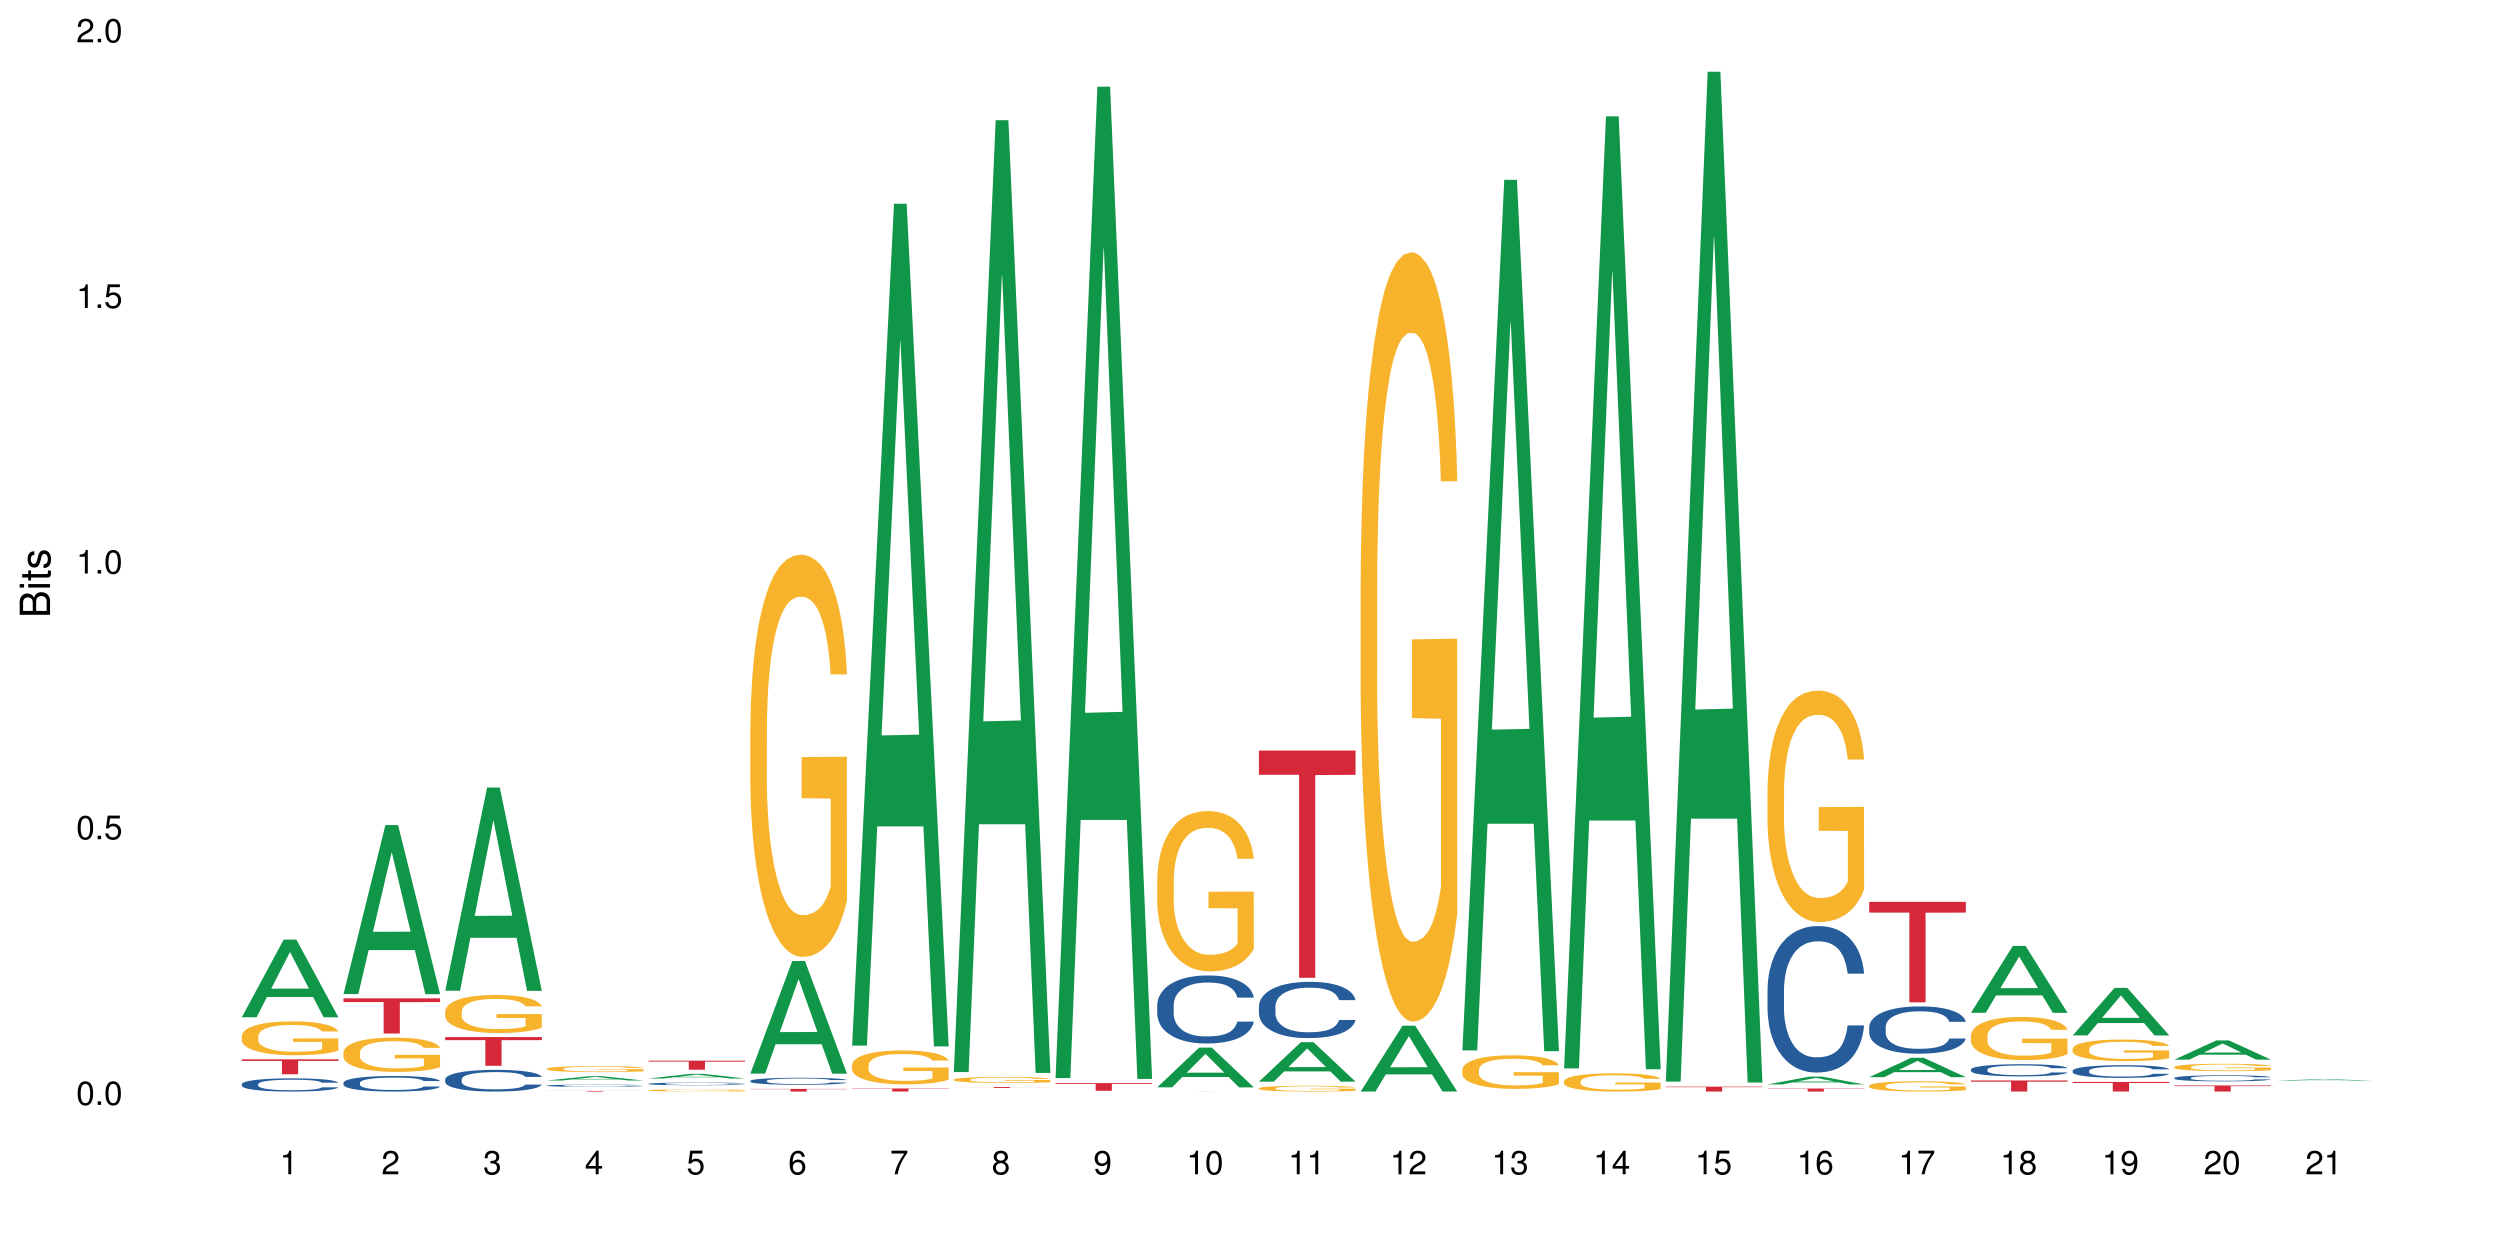 <?xml version="1.0" encoding="UTF-8"?>
<svg xmlns="http://www.w3.org/2000/svg" xmlns:xlink="http://www.w3.org/1999/xlink" width="720pt" height="360pt" viewBox="0 0 720 360" version="1.1">
<defs>
<g>
<symbol overflow="visible" id="glyph0-0">
<path style="stroke:none;" d=""/>
</symbol>
<symbol overflow="visible" id="glyph0-1">
<path style="stroke:none;" d="M 2.641 -6.797 C 2 -6.797 1.422 -6.531 1.078 -6.047 C 0.641 -5.453 0.406 -4.547 0.406 -3.297 C 0.406 -1 1.188 0.219 2.641 0.219 C 4.078 0.219 4.859 -1 4.859 -3.234 C 4.859 -4.562 4.656 -5.438 4.203 -6.047 C 3.844 -6.531 3.281 -6.797 2.641 -6.797 Z M 2.641 -6.047 C 3.547 -6.047 4 -5.125 4 -3.312 C 4 -1.375 3.562 -0.484 2.625 -0.484 C 1.734 -0.484 1.281 -1.422 1.281 -3.281 C 1.281 -5.141 1.734 -6.047 2.641 -6.047 Z M 2.641 -6.047 "/>
</symbol>
<symbol overflow="visible" id="glyph0-2">
<path style="stroke:none;" d="M 1.828 -1 L 0.828 -1 L 0.828 0 L 1.828 0 Z M 1.828 -1 "/>
</symbol>
<symbol overflow="visible" id="glyph0-3">
<path style="stroke:none;" d="M 4.562 -6.797 L 1.062 -6.797 L 0.547 -3.094 L 1.328 -3.094 C 1.719 -3.562 2.047 -3.734 2.578 -3.734 C 3.484 -3.734 4.062 -3.109 4.062 -2.094 C 4.062 -1.125 3.484 -0.531 2.578 -0.531 C 1.828 -0.531 1.375 -0.906 1.188 -1.672 L 0.328 -1.672 C 0.453 -1.109 0.547 -0.844 0.75 -0.594 C 1.125 -0.078 1.828 0.219 2.594 0.219 C 3.969 0.219 4.922 -0.781 4.922 -2.219 C 4.922 -3.562 4.031 -4.484 2.719 -4.484 C 2.25 -4.484 1.859 -4.359 1.469 -4.062 L 1.734 -5.969 L 4.562 -5.969 Z M 4.562 -6.797 "/>
</symbol>
<symbol overflow="visible" id="glyph0-4">
<path style="stroke:none;" d="M 2.484 -4.844 L 2.484 0 L 3.328 0 L 3.328 -6.797 L 2.766 -6.797 C 2.469 -5.75 2.281 -5.609 0.984 -5.453 L 0.984 -4.844 Z M 2.484 -4.844 "/>
</symbol>
<symbol overflow="visible" id="glyph0-5">
<path style="stroke:none;" d="M 4.859 -0.828 L 1.281 -0.828 C 1.359 -1.391 1.672 -1.75 2.5 -2.234 L 3.469 -2.75 C 4.406 -3.266 4.906 -3.969 4.906 -4.812 C 4.906 -5.375 4.672 -5.906 4.266 -6.266 C 3.859 -6.625 3.375 -6.797 2.719 -6.797 C 1.859 -6.797 1.219 -6.5 0.844 -5.922 C 0.609 -5.562 0.5 -5.125 0.484 -4.438 L 1.328 -4.438 C 1.359 -4.906 1.406 -5.188 1.531 -5.406 C 1.75 -5.812 2.188 -6.062 2.703 -6.062 C 3.469 -6.062 4.031 -5.516 4.031 -4.781 C 4.031 -4.25 3.719 -3.797 3.125 -3.438 L 2.234 -2.938 C 0.812 -2.141 0.406 -1.5 0.328 0 L 4.859 0 Z M 4.859 -0.828 "/>
</symbol>
<symbol overflow="visible" id="glyph0-6">
<path style="stroke:none;" d="M 2.125 -3.125 L 2.578 -3.125 C 3.516 -3.125 3.984 -2.703 3.984 -1.891 C 3.984 -1.031 3.469 -0.531 2.578 -0.531 C 1.656 -0.531 1.203 -0.984 1.156 -1.969 L 0.312 -1.969 C 0.344 -1.422 0.438 -1.078 0.609 -0.766 C 0.953 -0.109 1.625 0.219 2.547 0.219 C 3.953 0.219 4.859 -0.609 4.859 -1.906 C 4.859 -2.766 4.516 -3.25 3.703 -3.516 C 4.344 -3.766 4.656 -4.25 4.656 -4.938 C 4.656 -6.109 3.875 -6.797 2.578 -6.797 C 1.203 -6.797 0.484 -6.047 0.453 -4.609 L 1.297 -4.609 C 1.312 -5.016 1.344 -5.25 1.453 -5.453 C 1.641 -5.828 2.062 -6.062 2.594 -6.062 C 3.344 -6.062 3.797 -5.625 3.797 -4.906 C 3.797 -4.422 3.609 -4.141 3.25 -3.984 C 3.016 -3.891 2.719 -3.844 2.125 -3.844 Z M 2.125 -3.125 "/>
</symbol>
<symbol overflow="visible" id="glyph0-7">
<path style="stroke:none;" d="M 3.141 -1.625 L 3.141 0 L 3.984 0 L 3.984 -1.625 L 4.984 -1.625 L 4.984 -2.391 L 3.984 -2.391 L 3.984 -6.797 L 3.359 -6.797 L 0.266 -2.516 L 0.266 -1.625 Z M 3.141 -2.391 L 1 -2.391 L 3.141 -5.359 Z M 3.141 -2.391 "/>
</symbol>
<symbol overflow="visible" id="glyph0-8">
<path style="stroke:none;" d="M 4.781 -5.031 C 4.609 -6.141 3.891 -6.797 2.844 -6.797 C 2.094 -6.797 1.422 -6.438 1.031 -5.828 C 0.609 -5.172 0.406 -4.344 0.406 -3.094 C 0.406 -1.953 0.578 -1.234 0.984 -0.625 C 1.359 -0.078 1.953 0.219 2.703 0.219 C 3.984 0.219 4.922 -0.734 4.922 -2.078 C 4.922 -3.344 4.062 -4.234 2.844 -4.234 C 2.172 -4.234 1.641 -3.969 1.281 -3.469 C 1.281 -5.125 1.828 -6.047 2.797 -6.047 C 3.391 -6.047 3.797 -5.672 3.938 -5.031 Z M 2.734 -3.484 C 3.547 -3.484 4.062 -2.922 4.062 -2 C 4.062 -1.156 3.484 -0.531 2.703 -0.531 C 1.922 -0.531 1.328 -1.188 1.328 -2.047 C 1.328 -2.891 1.906 -3.484 2.734 -3.484 Z M 2.734 -3.484 "/>
</symbol>
<symbol overflow="visible" id="glyph0-9">
<path style="stroke:none;" d="M 4.984 -6.797 L 0.438 -6.797 L 0.438 -5.969 L 4.109 -5.969 C 2.5 -3.656 1.828 -2.234 1.328 0 L 2.219 0 C 2.594 -2.172 3.453 -4.047 4.984 -6.094 Z M 4.984 -6.797 "/>
</symbol>
<symbol overflow="visible" id="glyph0-10">
<path style="stroke:none;" d="M 3.75 -3.578 C 4.453 -4 4.688 -4.344 4.688 -4.984 C 4.688 -6.047 3.844 -6.797 2.641 -6.797 C 1.438 -6.797 0.594 -6.047 0.594 -4.984 C 0.594 -4.359 0.828 -4.016 1.516 -3.578 C 0.734 -3.203 0.359 -2.641 0.359 -1.891 C 0.359 -0.641 1.297 0.219 2.641 0.219 C 3.984 0.219 4.922 -0.641 4.922 -1.875 C 4.922 -2.641 4.531 -3.203 3.75 -3.578 Z M 2.641 -6.047 C 3.359 -6.047 3.812 -5.625 3.812 -4.969 C 3.812 -4.344 3.344 -3.922 2.641 -3.922 C 1.922 -3.922 1.453 -4.344 1.453 -4.984 C 1.453 -5.625 1.922 -6.047 2.641 -6.047 Z M 2.641 -3.203 C 3.484 -3.203 4.062 -2.672 4.062 -1.875 C 4.062 -1.062 3.484 -0.531 2.625 -0.531 C 1.797 -0.531 1.219 -1.078 1.219 -1.875 C 1.219 -2.672 1.797 -3.203 2.641 -3.203 Z M 2.641 -3.203 "/>
</symbol>
<symbol overflow="visible" id="glyph0-11">
<path style="stroke:none;" d="M 0.516 -1.547 C 0.672 -0.438 1.406 0.219 2.438 0.219 C 3.188 0.219 3.859 -0.141 4.266 -0.75 C 4.688 -1.406 4.891 -2.25 4.891 -3.484 C 4.891 -4.625 4.703 -5.359 4.312 -5.953 C 3.938 -6.5 3.344 -6.797 2.594 -6.797 C 1.297 -6.797 0.359 -5.844 0.359 -4.516 C 0.359 -3.25 1.234 -2.344 2.453 -2.344 C 3.094 -2.344 3.562 -2.578 4.016 -3.109 C 4 -1.453 3.469 -0.531 2.5 -0.531 C 1.906 -0.531 1.484 -0.906 1.359 -1.547 Z M 2.578 -6.062 C 3.375 -6.062 3.969 -5.406 3.969 -4.531 C 3.969 -3.688 3.375 -3.094 2.547 -3.094 C 1.734 -3.094 1.234 -3.672 1.234 -4.578 C 1.234 -5.438 1.797 -6.062 2.578 -6.062 Z M 2.578 -6.062 "/>
</symbol>
<symbol overflow="visible" id="glyph1-0">
<path style="stroke:none;" d=""/>
</symbol>
<symbol overflow="visible" id="glyph1-1">
<path style="stroke:none;" d="M 0 -0.953 L 0 -4.891 C 0 -5.719 -0.234 -6.344 -0.734 -6.797 C -1.188 -7.234 -1.812 -7.469 -2.5 -7.469 C -3.547 -7.469 -4.188 -7 -4.625 -5.875 C -4.984 -6.672 -5.641 -7.094 -6.531 -7.094 C -7.156 -7.094 -7.734 -6.859 -8.141 -6.391 C -8.562 -5.938 -8.75 -5.344 -8.75 -4.5 L -8.75 -0.953 Z M -4.984 -2.062 L -7.766 -2.062 L -7.766 -4.219 C -7.766 -4.844 -7.688 -5.203 -7.453 -5.5 C -7.219 -5.812 -6.859 -5.969 -6.375 -5.969 C -5.906 -5.969 -5.531 -5.812 -5.297 -5.5 C -5.062 -5.203 -4.984 -4.844 -4.984 -4.219 Z M -0.984 -2.062 L -4 -2.062 L -4 -4.781 C -4 -5.328 -3.859 -5.688 -3.578 -5.953 C -3.297 -6.219 -2.922 -6.359 -2.484 -6.359 C -2.062 -6.359 -1.688 -6.219 -1.406 -5.953 C -1.109 -5.688 -0.984 -5.328 -0.984 -4.781 Z M -0.984 -2.062 "/>
</symbol>
<symbol overflow="visible" id="glyph1-2">
<path style="stroke:none;" d="M -6.281 -1.797 L -6.281 -0.797 L 0 -0.797 L 0 -1.797 Z M -8.75 -1.797 L -8.75 -0.797 L -7.484 -0.797 L -7.484 -1.797 Z M -8.75 -1.797 "/>
</symbol>
<symbol overflow="visible" id="glyph1-3">
<path style="stroke:none;" d="M -6.281 -3.047 L -6.281 -2.016 L -8.016 -2.016 L -8.016 -1.016 L -6.281 -1.016 L -6.281 -0.172 L -5.469 -0.172 L -5.469 -1.016 L -0.719 -1.016 C -0.078 -1.016 0.281 -1.453 0.281 -2.234 C 0.281 -2.469 0.25 -2.719 0.188 -3.047 L -0.641 -3.047 C -0.609 -2.922 -0.594 -2.766 -0.594 -2.562 C -0.594 -2.141 -0.719 -2.016 -1.156 -2.016 L -5.469 -2.016 L -5.469 -3.047 Z M -6.281 -3.047 "/>
</symbol>
<symbol overflow="visible" id="glyph1-4">
<path style="stroke:none;" d="M -4.531 -5.25 C -5.766 -5.25 -6.469 -4.422 -6.469 -2.969 C -6.469 -1.516 -5.719 -0.562 -4.547 -0.562 C -3.562 -0.562 -3.094 -1.062 -2.734 -2.562 L -2.516 -3.484 C -2.344 -4.188 -2.094 -4.469 -1.625 -4.469 C -1.047 -4.469 -0.641 -3.875 -0.641 -3 C -0.641 -2.453 -0.797 -2 -1.062 -1.75 C -1.25 -1.594 -1.422 -1.531 -1.875 -1.469 L -1.875 -0.406 C -0.422 -0.453 0.281 -1.266 0.281 -2.922 C 0.281 -4.5 -0.5 -5.516 -1.719 -5.516 C -2.656 -5.516 -3.172 -4.984 -3.469 -3.734 L -3.703 -2.766 C -3.891 -1.953 -4.156 -1.609 -4.594 -1.609 C -5.172 -1.609 -5.547 -2.125 -5.547 -2.938 C -5.547 -3.75 -5.203 -4.172 -4.531 -4.203 Z M -4.531 -5.25 "/>
</symbol>
</g>
</defs>
<g id="surface76369">
<rect x="0" y="0" width="720" height="360" style="fill:rgb(100%,100%,100%);fill-opacity:1;stroke:none;"/>
<path style=" stroke:none;fill-rule:nonzero;fill:rgb(6.275%,58.824%,28.235%);fill-opacity:1;" d="M 69.629 292.969 L 69.66 292.945 L 81.699 270.609 L 85.359 270.609 L 97.457 292.988 L 93.207 292.988 L 90.176 287.145 L 76.883 287.145 L 73.91 292.969 L 69.629 292.969 L 78.164 284.73 L 88.957 284.707 L 83.574 274.266 L 83.516 274.242 L 83.453 274.305 L 78.133 284.707 L 78.164 284.73 Z M 69.629 292.969 "/>
<path style=" stroke:none;fill-rule:nonzero;fill:rgb(14.51%,36.078%,60%);fill-opacity:1;" d="M 69.629 312.223 L 69.664 312.219 L 69.664 312.137 L 69.766 312.004 L 70.004 311.836 L 70.238 311.723 L 70.852 311.516 L 71.699 311.32 L 72.582 311.164 L 73.227 311.074 L 73.805 311.004 L 75.129 310.879 L 75.977 310.812 L 76.891 310.75 L 78.012 310.691 L 78.828 310.656 L 80.66 310.602 L 82.016 310.578 L 83.07 310.566 L 85.344 310.566 L 86.699 310.582 L 87.684 310.598 L 88.77 310.625 L 89.688 310.656 L 91.281 310.734 L 92.707 310.832 L 93.352 310.887 L 94.371 310.996 L 95.152 311.098 L 95.695 311.191 L 96.305 311.32 L 96.848 311.477 L 97.254 311.652 L 97.457 311.801 L 92.707 311.801 L 92.469 311.664 L 92.199 311.555 L 91.688 311.414 L 91.18 311.312 L 90.469 311.211 L 89.824 311.145 L 88.941 311.078 L 88.16 311.035 L 87.344 311.004 L 86.562 310.984 L 85.07 310.965 L 83.34 310.965 L 82.695 310.973 L 81.371 311 L 80.66 311.023 L 79.641 311.07 L 78.93 311.117 L 78.078 311.188 L 77.504 311.246 L 76.789 311.336 L 76.281 311.414 L 75.703 311.531 L 75.363 311.617 L 75.059 311.715 L 74.789 311.828 L 74.586 311.953 L 74.449 312.078 L 74.379 312.203 L 74.379 312.742 L 74.449 312.867 L 74.617 313.016 L 75.059 313.227 L 75.703 313.41 L 76.449 313.559 L 77.164 313.66 L 77.57 313.711 L 78.113 313.766 L 78.961 313.836 L 80.184 313.906 L 80.898 313.934 L 81.984 313.961 L 83.102 313.973 L 84.598 313.973 L 85.918 313.961 L 86.801 313.941 L 87.719 313.914 L 88.973 313.855 L 89.754 313.801 L 90.434 313.734 L 90.941 313.668 L 91.281 313.613 L 91.789 313.504 L 92.199 313.387 L 92.504 313.266 L 92.707 313.148 L 97.457 313.148 L 97.254 313.285 L 96.949 313.422 L 96.645 313.523 L 96.168 313.645 L 95.625 313.75 L 94.844 313.875 L 94.199 313.953 L 93.352 314.039 L 92.57 314.105 L 91.723 314.164 L 90.469 314.234 L 89.652 314.27 L 88.77 314.301 L 87.719 314.328 L 86.395 314.352 L 84.969 314.367 L 83.645 314.371 L 82.219 314.363 L 81.168 314.352 L 79.777 314.32 L 78.047 314.258 L 76.789 314.191 L 75.805 314.125 L 74.957 314.055 L 74.008 313.961 L 72.785 313.809 L 72.039 313.688 L 71.531 313.594 L 70.953 313.457 L 70.547 313.336 L 70.07 313.141 L 69.73 312.895 L 69.629 312.703 Z M 69.629 312.223 "/>
<path style=" stroke:none;fill-rule:nonzero;fill:rgb(96.863%,70.196%,16.863%);fill-opacity:1;" d="M 69.629 298.34 L 69.664 298.332 L 69.664 298.152 L 69.801 297.754 L 70.137 297.203 L 70.578 296.75 L 71.055 296.391 L 71.359 296.207 L 71.871 295.938 L 72.309 295.742 L 73.43 295.344 L 74.855 294.969 L 75.637 294.809 L 76.52 294.656 L 77.773 294.488 L 78.352 294.426 L 80.117 294.285 L 82.117 294.195 L 84.324 294.168 L 85.344 294.176 L 86.734 294.211 L 88.633 294.309 L 89.719 294.398 L 90.57 294.488 L 91.453 294.605 L 92.539 294.781 L 93.555 294.996 L 94.371 295.211 L 95.184 295.477 L 95.863 295.762 L 96.441 296.07 L 96.949 296.445 L 97.254 296.758 L 97.457 297.07 L 92.742 297.07 L 92.469 296.758 L 92.164 296.516 L 91.656 296.223 L 91.145 296.012 L 90.637 295.84 L 89.688 295.609 L 88.871 295.469 L 87.855 295.344 L 86.871 295.262 L 85.75 295.211 L 85.07 295.191 L 83.273 295.191 L 81.645 295.254 L 80.691 295.324 L 80.016 295.395 L 79.062 295.531 L 78.488 295.637 L 78.148 295.707 L 77.129 295.984 L 76.449 296.23 L 76.078 296.402 L 75.602 296.668 L 75.262 296.91 L 74.891 297.266 L 74.688 297.531 L 74.414 298.137 L 74.379 299.738 L 74.484 300.074 L 74.688 300.441 L 74.957 300.762 L 75.363 301.098 L 75.773 301.355 L 76.484 301.703 L 77.098 301.934 L 77.57 302.086 L 78.488 302.328 L 78.859 302.406 L 79.742 302.566 L 80.66 302.691 L 81.777 302.797 L 82.629 302.852 L 83.984 302.895 L 85.715 302.895 L 87.754 302.844 L 89.043 302.773 L 89.926 302.699 L 90.5 302.637 L 91.215 302.539 L 91.723 302.453 L 92.199 302.355 L 92.773 302.203 L 92.773 300.074 L 84.391 300.066 L 84.391 299.07 L 97.426 299.062 L 97.457 302.539 L 96.746 302.781 L 95.863 303.012 L 95.016 303.191 L 94.133 303.34 L 92.875 303.512 L 91.859 303.617 L 90.297 303.742 L 88.871 303.82 L 87.379 303.875 L 86.055 303.902 L 84.496 303.91 L 83.102 303.895 L 81.609 303.84 L 80.422 303.77 L 79.336 303.68 L 78.25 303.562 L 76.891 303.375 L 76.008 303.227 L 75.094 303.039 L 74.176 302.816 L 73.363 302.574 L 72.82 302.391 L 72.277 302.176 L 71.699 301.91 L 71.156 301.605 L 70.75 301.332 L 70.375 301.02 L 70.105 300.727 L 69.832 300.324 L 69.695 300.004 L 69.629 299.73 Z M 69.629 298.34 "/>
<path style=" stroke:none;fill-rule:nonzero;fill:rgb(83.922%,15.686%,22.353%);fill-opacity:1;" d="M 69.629 305.09 L 97.457 305.09 L 97.457 305.551 L 85.859 305.555 L 85.859 309.387 L 81.195 309.387 L 81.195 305.559 L 81.125 305.551 L 69.629 305.551 Z M 69.629 305.09 "/>
<path style=" stroke:none;fill-rule:nonzero;fill:rgb(6.275%,58.824%,28.235%);fill-opacity:1;" d="M 98.922 286.289 L 98.953 286.242 L 110.996 237.625 L 114.652 237.625 L 126.754 286.336 L 122.5 286.336 L 119.469 273.621 L 106.18 273.621 L 103.203 286.289 L 98.922 286.289 L 107.457 268.359 L 118.25 268.312 L 112.867 245.582 L 112.809 245.535 L 112.75 245.672 L 107.426 268.312 L 107.457 268.359 Z M 98.922 286.289 "/>
<path style=" stroke:none;fill-rule:nonzero;fill:rgb(14.51%,36.078%,60%);fill-opacity:1;" d="M 98.922 311.836 L 98.957 311.832 L 98.957 311.734 L 99.059 311.578 L 99.297 311.383 L 99.535 311.246 L 100.145 311.004 L 100.992 310.77 L 101.875 310.59 L 102.52 310.484 L 103.098 310.402 L 104.422 310.25 L 105.27 310.172 L 106.188 310.102 L 107.305 310.035 L 108.121 309.992 L 109.953 309.926 L 111.312 309.898 L 112.363 309.887 L 114.637 309.887 L 115.992 309.902 L 116.977 309.922 L 118.062 309.957 L 118.98 309.992 L 120.574 310.082 L 122 310.199 L 122.645 310.262 L 123.664 310.391 L 124.445 310.512 L 124.988 310.621 L 125.598 310.77 L 126.141 310.957 L 126.551 311.164 L 126.754 311.34 L 122 311.34 L 121.762 311.176 L 121.492 311.051 L 120.984 310.883 L 120.473 310.762 L 119.762 310.645 L 119.117 310.566 L 118.234 310.488 L 117.453 310.438 L 116.641 310.402 L 115.859 310.379 L 114.363 310.352 L 112.633 310.352 L 111.988 310.363 L 110.664 310.395 L 109.953 310.422 L 108.934 310.48 L 108.223 310.535 L 107.375 310.617 L 106.797 310.684 L 106.086 310.793 L 105.574 310.887 L 105 311.02 L 104.66 311.125 L 104.352 311.238 L 104.082 311.375 L 103.879 311.516 L 103.742 311.668 L 103.676 311.816 L 103.676 312.453 L 103.742 312.602 L 103.914 312.773 L 104.352 313.023 L 105 313.238 L 105.746 313.41 L 106.457 313.535 L 106.863 313.59 L 107.406 313.656 L 108.258 313.738 L 109.477 313.82 L 110.191 313.855 L 111.277 313.887 L 112.398 313.902 L 113.891 313.902 L 115.215 313.887 L 116.098 313.867 L 117.012 313.832 L 118.27 313.766 L 119.047 313.699 L 119.727 313.621 L 120.238 313.543 L 120.574 313.477 L 121.086 313.352 L 121.492 313.211 L 121.797 313.066 L 122 312.926 L 126.754 312.926 L 126.551 313.09 L 126.242 313.25 L 125.938 313.371 L 125.461 313.516 L 124.918 313.641 L 124.141 313.785 L 123.496 313.879 L 122.645 313.98 L 121.867 314.059 L 121.016 314.129 L 119.762 314.211 L 118.945 314.25 L 118.062 314.289 L 117.012 314.32 L 115.688 314.352 L 114.262 314.367 L 112.941 314.371 L 111.516 314.363 L 110.461 314.348 L 109.07 314.309 L 107.34 314.234 L 106.086 314.156 L 105.102 314.078 L 104.25 313.996 L 103.301 313.887 L 102.078 313.707 L 101.332 313.566 L 100.824 313.453 L 100.246 313.293 L 99.84 313.148 L 99.363 312.918 L 99.023 312.629 L 98.922 312.402 Z M 98.922 311.836 "/>
<path style=" stroke:none;fill-rule:nonzero;fill:rgb(96.863%,70.196%,16.863%);fill-opacity:1;" d="M 98.922 303.066 L 98.957 303.059 L 98.957 302.879 L 99.094 302.473 L 99.434 301.914 L 99.875 301.457 L 100.348 301.094 L 100.652 300.906 L 101.164 300.637 L 101.605 300.438 L 102.723 300.031 L 104.148 299.652 L 104.93 299.492 L 105.812 299.34 L 107.07 299.168 L 107.645 299.105 L 109.41 298.961 L 111.414 298.871 L 113.617 298.844 L 114.637 298.852 L 116.027 298.887 L 117.93 298.988 L 119.016 299.078 L 119.863 299.168 L 120.746 299.285 L 121.832 299.465 L 122.852 299.68 L 123.664 299.898 L 124.48 300.168 L 125.156 300.457 L 125.734 300.77 L 126.242 301.148 L 126.551 301.465 L 126.754 301.781 L 122.035 301.781 L 121.762 301.465 L 121.457 301.223 L 120.949 300.926 L 120.441 300.707 L 119.93 300.535 L 118.98 300.301 L 118.168 300.16 L 117.148 300.031 L 116.164 299.953 L 115.043 299.898 L 114.363 299.879 L 112.566 299.879 L 110.938 299.941 L 109.988 300.016 L 109.309 300.086 L 108.359 300.223 L 107.781 300.328 L 107.441 300.402 L 106.422 300.68 L 105.746 300.934 L 105.371 301.105 L 104.895 301.375 L 104.559 301.617 L 104.184 301.977 L 103.98 302.25 L 103.707 302.859 L 103.676 304.48 L 103.777 304.824 L 103.98 305.195 L 104.25 305.52 L 104.66 305.859 L 105.066 306.121 L 105.777 306.473 L 106.391 306.707 L 106.863 306.859 L 107.781 307.102 L 108.156 307.184 L 109.035 307.348 L 109.953 307.473 L 111.074 307.582 L 111.922 307.633 L 113.277 307.68 L 115.012 307.68 L 117.047 307.625 L 118.336 307.555 L 119.219 307.48 L 119.797 307.418 L 120.508 307.32 L 121.016 307.23 L 121.492 307.129 L 122.07 306.977 L 122.07 304.824 L 113.688 304.816 L 113.688 303.805 L 126.719 303.797 L 126.754 307.32 L 126.039 307.562 L 125.156 307.797 L 124.309 307.977 L 123.426 308.129 L 122.172 308.301 L 121.152 308.41 L 119.59 308.535 L 118.168 308.617 L 116.672 308.672 L 115.348 308.699 L 113.789 308.707 L 112.398 308.688 L 110.902 308.633 L 109.715 308.562 L 108.629 308.473 L 107.543 308.355 L 106.188 308.164 L 105.305 308.012 L 104.387 307.824 L 103.473 307.598 L 102.656 307.355 L 102.113 307.168 L 101.57 306.949 L 100.992 306.68 L 100.449 306.375 L 100.043 306.094 L 99.668 305.777 L 99.398 305.48 L 99.125 305.078 L 98.992 304.754 L 98.922 304.473 Z M 98.922 303.066 "/>
<path style=" stroke:none;fill-rule:nonzero;fill:rgb(83.922%,15.686%,22.353%);fill-opacity:1;" d="M 98.922 287.516 L 126.754 287.516 L 126.754 288.602 L 115.152 288.609 L 115.152 297.664 L 110.488 297.664 L 110.488 288.621 L 110.422 288.602 L 98.922 288.602 Z M 98.922 287.516 "/>
<path style=" stroke:none;fill-rule:nonzero;fill:rgb(6.275%,58.824%,28.235%);fill-opacity:1;" d="M 128.219 285.324 L 128.246 285.27 L 140.289 226.816 L 143.945 226.816 L 156.047 285.379 L 151.793 285.379 L 148.762 270.094 L 135.473 270.094 L 132.5 285.324 L 128.219 285.324 L 136.75 263.77 L 147.543 263.715 L 142.16 236.383 L 142.102 236.328 L 142.043 236.496 L 136.719 263.715 L 136.75 263.77 Z M 128.219 285.324 "/>
<path style=" stroke:none;fill-rule:nonzero;fill:rgb(14.51%,36.078%,60%);fill-opacity:1;" d="M 128.219 310.84 L 128.25 310.836 L 128.25 310.699 L 128.352 310.48 L 128.59 310.207 L 128.828 310.02 L 129.438 309.684 L 130.289 309.355 L 131.168 309.105 L 131.816 308.957 L 132.391 308.844 L 133.715 308.633 L 134.562 308.523 L 135.48 308.426 L 136.602 308.328 L 137.414 308.273 L 139.246 308.18 L 140.605 308.141 L 141.656 308.125 L 143.93 308.125 L 145.289 308.145 L 146.273 308.176 L 147.359 308.219 L 148.273 308.273 L 149.871 308.398 L 151.297 308.559 L 151.941 308.648 L 152.957 308.824 L 153.738 308.996 L 154.281 309.145 L 154.891 309.355 L 155.434 309.613 L 155.844 309.906 L 156.047 310.152 L 151.297 310.152 L 151.059 309.922 L 150.785 309.746 L 150.277 309.512 L 149.77 309.344 L 149.055 309.18 L 148.41 309.07 L 147.527 308.961 L 146.746 308.895 L 145.934 308.844 L 145.152 308.809 L 143.66 308.773 L 141.93 308.773 L 141.285 308.785 L 139.961 308.832 L 139.246 308.871 L 138.23 308.953 L 137.516 309.027 L 136.668 309.141 L 136.09 309.238 L 135.379 309.387 L 134.867 309.516 L 134.293 309.703 L 133.953 309.848 L 133.648 310.008 L 133.375 310.195 L 133.172 310.395 L 133.035 310.605 L 132.969 310.812 L 132.969 311.699 L 133.035 311.902 L 133.207 312.145 L 133.648 312.492 L 134.293 312.793 L 135.039 313.035 L 135.75 313.207 L 136.16 313.285 L 136.703 313.379 L 137.551 313.492 L 138.773 313.605 L 139.484 313.652 L 140.57 313.695 L 141.691 313.719 L 143.184 313.719 L 144.508 313.695 L 145.391 313.668 L 146.305 313.621 L 147.562 313.527 L 148.344 313.434 L 149.02 313.324 L 149.531 313.219 L 149.871 313.125 L 150.379 312.949 L 150.785 312.754 L 151.09 312.555 L 151.297 312.359 L 156.047 312.359 L 155.844 312.59 L 155.539 312.812 L 155.23 312.977 L 154.758 313.176 L 154.215 313.355 L 153.434 313.555 L 152.789 313.684 L 151.941 313.828 L 151.16 313.938 L 150.312 314.035 L 149.055 314.148 L 148.242 314.203 L 147.359 314.258 L 146.305 314.301 L 144.984 314.344 L 143.559 314.363 L 142.234 314.371 L 140.809 314.359 L 139.758 314.336 L 138.363 314.285 L 136.633 314.184 L 135.379 314.074 L 134.395 313.965 L 133.547 313.852 L 132.594 313.695 L 131.375 313.445 L 130.625 313.25 L 130.117 313.09 L 129.539 312.867 L 129.133 312.668 L 128.66 312.348 L 128.32 311.945 L 128.219 311.629 Z M 128.219 310.84 "/>
<path style=" stroke:none;fill-rule:nonzero;fill:rgb(96.863%,70.196%,16.863%);fill-opacity:1;" d="M 128.219 291.242 L 128.25 291.234 L 128.25 291.035 L 128.387 290.586 L 128.727 289.965 L 129.168 289.457 L 129.645 289.055 L 129.949 288.848 L 130.457 288.547 L 130.898 288.328 L 132.02 287.879 L 133.445 287.457 L 134.223 287.277 L 135.105 287.109 L 136.363 286.918 L 136.938 286.848 L 138.703 286.688 L 140.707 286.59 L 142.914 286.559 L 143.93 286.57 L 145.32 286.609 L 147.223 286.719 L 148.309 286.82 L 149.156 286.918 L 150.039 287.047 L 151.125 287.246 L 152.145 287.488 L 152.957 287.727 L 153.773 288.027 L 154.453 288.348 L 155.027 288.695 L 155.539 289.117 L 155.844 289.465 L 156.047 289.816 L 151.328 289.816 L 151.059 289.465 L 150.754 289.195 L 150.242 288.867 L 149.734 288.625 L 149.227 288.438 L 148.273 288.176 L 147.461 288.016 L 146.441 287.879 L 145.457 287.789 L 144.336 287.727 L 143.66 287.707 L 141.859 287.707 L 140.23 287.777 L 139.281 287.855 L 138.602 287.938 L 137.652 288.086 L 137.074 288.207 L 136.734 288.285 L 135.719 288.598 L 135.039 288.875 L 134.664 289.066 L 134.191 289.367 L 133.852 289.637 L 133.477 290.035 L 133.273 290.336 L 133.004 291.016 L 132.969 292.812 L 133.07 293.191 L 133.273 293.602 L 133.547 293.961 L 133.953 294.34 L 134.359 294.629 L 135.074 295.02 L 135.684 295.277 L 136.16 295.449 L 137.074 295.719 L 137.449 295.809 L 138.332 295.988 L 139.246 296.129 L 140.367 296.25 L 141.215 296.309 L 142.574 296.359 L 144.305 296.359 L 146.34 296.297 L 147.629 296.219 L 148.512 296.137 L 149.09 296.07 L 149.801 295.957 L 150.312 295.859 L 150.785 295.75 L 151.363 295.578 L 151.363 293.191 L 142.98 293.18 L 142.98 292.062 L 156.012 292.055 L 156.047 295.957 L 155.332 296.227 L 154.453 296.488 L 153.602 296.688 L 152.719 296.859 L 151.465 297.047 L 150.445 297.168 L 148.887 297.309 L 147.461 297.398 L 145.969 297.457 L 144.645 297.488 L 143.082 297.496 L 141.691 297.477 L 140.199 297.418 L 139.008 297.336 L 137.922 297.238 L 136.836 297.105 L 135.48 296.898 L 134.598 296.727 L 133.68 296.52 L 132.766 296.27 L 131.949 296 L 131.406 295.789 L 130.863 295.551 L 130.289 295.25 L 129.746 294.91 L 129.336 294.602 L 128.965 294.25 L 128.691 293.922 L 128.422 293.473 L 128.285 293.113 L 128.219 292.801 Z M 128.219 291.242 "/>
<path style=" stroke:none;fill-rule:nonzero;fill:rgb(83.922%,15.686%,22.353%);fill-opacity:1;" d="M 128.219 298.676 L 156.047 298.676 L 156.047 299.562 L 144.449 299.57 L 144.449 306.945 L 139.781 306.945 L 139.781 299.578 L 139.715 299.562 L 128.219 299.562 Z M 128.219 298.676 "/>
<path style=" stroke:none;fill-rule:nonzero;fill:rgb(6.275%,58.824%,28.235%);fill-opacity:1;" d="M 157.512 311.191 L 157.539 311.191 L 169.582 309.941 L 173.238 309.941 L 185.34 311.191 L 181.09 311.191 L 178.055 310.867 L 164.766 310.867 L 161.793 311.191 L 157.512 311.191 L 166.043 310.73 L 176.836 310.73 L 171.457 310.148 L 171.395 310.145 L 171.336 310.148 L 166.016 310.73 L 166.043 310.73 Z M 157.512 311.191 "/>
<path style=" stroke:none;fill-rule:nonzero;fill:rgb(14.51%,36.078%,60%);fill-opacity:1;" d="M 157.512 312.648 L 157.547 312.648 L 157.547 312.637 L 157.648 312.613 L 157.883 312.586 L 158.121 312.566 L 158.734 312.531 L 159.582 312.496 L 160.465 312.473 L 161.109 312.457 L 161.684 312.445 L 163.008 312.426 L 163.859 312.414 L 164.773 312.402 L 165.895 312.395 L 166.707 312.387 L 168.539 312.379 L 169.898 312.375 L 170.949 312.371 L 173.223 312.371 L 174.582 312.375 L 175.566 312.379 L 176.652 312.383 L 177.57 312.387 L 179.164 312.398 L 180.59 312.418 L 181.234 312.426 L 182.254 312.445 L 183.031 312.461 L 183.574 312.477 L 184.188 312.496 L 184.73 312.523 L 185.137 312.555 L 185.34 312.578 L 180.59 312.578 L 180.352 312.555 L 180.078 312.539 L 179.57 312.512 L 179.062 312.496 L 178.348 312.48 L 177.703 312.469 L 176.82 312.457 L 176.043 312.449 L 175.227 312.445 L 174.445 312.441 L 172.953 312.438 L 171.223 312.438 L 170.578 312.441 L 169.254 312.445 L 168.539 312.449 L 167.523 312.457 L 166.809 312.465 L 165.961 312.477 L 165.383 312.484 L 164.672 312.5 L 164.164 312.516 L 163.586 312.535 L 163.246 312.547 L 162.941 312.562 L 162.668 312.582 L 162.465 312.605 L 162.332 312.625 L 162.262 312.645 L 162.262 312.738 L 162.332 312.758 L 162.5 312.781 L 162.941 312.816 L 163.586 312.848 L 164.332 312.875 L 165.047 312.891 L 165.453 312.898 L 165.996 312.906 L 166.844 312.918 L 168.066 312.93 L 168.777 312.938 L 169.863 312.941 L 173.801 312.941 L 174.684 312.938 L 175.602 312.934 L 176.855 312.922 L 177.637 312.914 L 178.316 312.902 L 178.824 312.891 L 179.164 312.883 L 179.672 312.863 L 180.078 312.844 L 180.387 312.824 L 180.59 312.805 L 185.34 312.805 L 185.137 312.828 L 184.832 312.852 L 184.527 312.867 L 184.051 312.887 L 183.508 312.906 L 182.727 312.926 L 182.082 312.941 L 181.234 312.953 L 180.453 312.965 L 179.605 312.977 L 178.348 312.988 L 177.535 312.992 L 176.652 312.996 L 175.602 313.004 L 174.277 313.008 L 169.051 313.008 L 167.66 313 L 165.93 312.988 L 164.672 312.98 L 163.688 312.969 L 162.84 312.957 L 161.891 312.941 L 160.668 312.914 L 159.922 312.895 L 159.41 312.879 L 158.836 312.855 L 158.426 312.836 L 157.953 312.805 L 157.613 312.762 L 157.512 312.73 Z M 157.512 312.648 "/>
<path style=" stroke:none;fill-rule:nonzero;fill:rgb(96.863%,70.196%,16.863%);fill-opacity:1;" d="M 157.512 307.781 L 157.547 307.781 L 157.547 307.75 L 157.68 307.68 L 158.02 307.582 L 158.461 307.5 L 158.938 307.438 L 159.242 307.406 L 159.75 307.359 L 160.191 307.324 L 161.312 307.254 L 162.738 307.188 L 163.52 307.16 L 164.402 307.133 L 165.656 307.102 L 166.234 307.09 L 167.996 307.066 L 170 307.051 L 172.207 307.047 L 173.223 307.047 L 174.617 307.055 L 176.516 307.07 L 177.602 307.086 L 178.449 307.102 L 179.332 307.121 L 180.418 307.152 L 181.438 307.191 L 182.254 307.23 L 183.066 307.277 L 183.746 307.328 L 184.32 307.383 L 184.832 307.449 L 185.137 307.504 L 185.34 307.559 L 180.621 307.559 L 180.352 307.504 L 180.047 307.461 L 179.535 307.41 L 179.027 307.371 L 178.52 307.34 L 177.57 307.301 L 176.754 307.273 L 175.734 307.254 L 174.75 307.238 L 173.633 307.23 L 172.953 307.227 L 171.152 307.227 L 169.523 307.238 L 168.574 307.25 L 167.895 307.262 L 166.945 307.285 L 166.367 307.305 L 166.031 307.316 L 165.012 307.367 L 164.332 307.41 L 163.961 307.441 L 163.484 307.488 L 163.145 307.527 L 162.773 307.59 L 162.566 307.641 L 162.297 307.746 L 162.262 308.027 L 162.363 308.086 L 162.566 308.152 L 162.84 308.207 L 163.246 308.27 L 163.652 308.312 L 164.367 308.375 L 164.977 308.414 L 165.453 308.441 L 166.367 308.484 L 166.742 308.5 L 167.625 308.527 L 168.539 308.547 L 169.66 308.566 L 170.508 308.578 L 171.867 308.586 L 173.598 308.586 L 175.633 308.574 L 176.922 308.562 L 177.805 308.551 L 178.383 308.539 L 179.098 308.523 L 179.605 308.508 L 180.078 308.488 L 180.656 308.461 L 180.656 308.086 L 172.273 308.086 L 172.273 307.91 L 185.305 307.91 L 185.34 308.523 L 184.629 308.562 L 183.746 308.605 L 182.898 308.637 L 182.016 308.664 L 180.758 308.691 L 179.742 308.711 L 178.18 308.734 L 176.754 308.746 L 175.262 308.758 L 173.938 308.762 L 170.984 308.762 L 169.492 308.75 L 168.305 308.738 L 167.219 308.723 L 166.133 308.703 L 164.773 308.668 L 163.891 308.645 L 162.977 308.609 L 162.059 308.57 L 161.246 308.527 L 160.703 308.496 L 160.16 308.457 L 159.582 308.41 L 159.039 308.355 L 158.633 308.309 L 158.258 308.254 L 157.984 308.203 L 157.715 308.133 L 157.578 308.074 L 157.512 308.027 Z M 157.512 307.781 "/>
<path style=" stroke:none;fill-rule:nonzero;fill:rgb(83.922%,15.686%,22.353%);fill-opacity:1;" d="M 157.512 314.188 L 185.34 314.188 L 185.34 314.207 L 173.742 314.207 L 173.742 314.371 L 169.074 314.371 L 169.074 314.207 L 157.512 314.207 Z M 157.512 314.188 "/>
<path style=" stroke:none;fill-rule:nonzero;fill:rgb(6.275%,58.824%,28.235%);fill-opacity:1;" d="M 186.805 310.609 L 186.836 310.609 L 198.875 309.266 L 202.535 309.266 L 214.633 310.609 L 210.383 310.609 L 207.352 310.262 L 194.059 310.262 L 191.086 310.609 L 186.805 310.609 L 195.34 310.113 L 206.133 310.113 L 200.75 309.488 L 200.691 309.484 L 200.629 309.488 L 195.309 310.113 L 195.34 310.113 Z M 186.805 310.609 "/>
<path style=" stroke:none;fill-rule:nonzero;fill:rgb(14.51%,36.078%,60%);fill-opacity:1;" d="M 186.805 312.125 L 186.84 312.125 L 186.84 312.105 L 186.941 312.078 L 187.18 312.047 L 187.414 312.023 L 188.027 311.98 L 188.875 311.941 L 189.758 311.91 L 190.402 311.895 L 190.98 311.879 L 192.305 311.852 L 193.152 311.84 L 194.066 311.828 L 195.188 311.816 L 196.004 311.809 L 197.836 311.797 L 199.191 311.793 L 200.246 311.789 L 202.52 311.789 L 203.875 311.793 L 204.859 311.797 L 205.945 311.801 L 206.863 311.809 L 208.457 311.824 L 209.883 311.844 L 210.527 311.855 L 211.547 311.875 L 212.328 311.898 L 212.871 311.914 L 213.48 311.941 L 214.023 311.973 L 214.43 312.008 L 214.633 312.039 L 209.883 312.039 L 209.645 312.012 L 209.375 311.988 L 208.863 311.961 L 208.355 311.941 L 207.645 311.922 L 207 311.906 L 206.117 311.895 L 205.336 311.887 L 204.52 311.879 L 203.738 311.875 L 202.246 311.871 L 199.871 311.871 L 198.547 311.879 L 197.836 311.883 L 196.816 311.891 L 196.105 311.902 L 195.254 311.914 L 194.68 311.926 L 193.965 311.945 L 193.457 311.961 L 192.879 311.984 L 192.539 312.004 L 192.234 312.023 L 191.965 312.047 L 191.762 312.07 L 191.625 312.094 L 191.555 312.121 L 191.555 312.23 L 191.625 312.254 L 191.793 312.285 L 192.234 312.328 L 192.879 312.363 L 193.625 312.395 L 194.34 312.414 L 194.746 312.426 L 195.289 312.434 L 196.137 312.449 L 197.359 312.465 L 198.074 312.469 L 199.16 312.477 L 203.094 312.477 L 203.977 312.473 L 204.895 312.465 L 206.148 312.453 L 206.93 312.441 L 207.609 312.43 L 208.117 312.414 L 208.457 312.406 L 208.965 312.383 L 209.375 312.359 L 209.68 312.336 L 209.883 312.312 L 214.633 312.312 L 214.43 312.34 L 214.125 312.367 L 213.82 312.387 L 213.344 312.41 L 212.801 312.434 L 212.02 312.457 L 211.375 312.473 L 210.527 312.492 L 209.746 312.504 L 208.898 312.516 L 207.645 312.531 L 206.828 312.535 L 205.945 312.543 L 204.895 312.551 L 203.57 312.555 L 202.145 312.559 L 200.82 312.559 L 199.395 312.555 L 198.344 312.555 L 196.953 312.547 L 195.223 312.535 L 193.965 312.52 L 192.98 312.508 L 192.133 312.492 L 191.184 312.477 L 189.961 312.445 L 189.215 312.422 L 188.707 312.398 L 188.129 312.371 L 187.723 312.348 L 187.246 312.309 L 186.906 312.258 L 186.805 312.223 Z M 186.805 312.125 "/>
<path style=" stroke:none;fill-rule:nonzero;fill:rgb(96.863%,70.196%,16.863%);fill-opacity:1;" d="M 186.805 314.008 L 186.84 314.008 L 186.84 313.996 L 186.977 313.969 L 187.312 313.934 L 187.754 313.906 L 188.23 313.883 L 188.535 313.871 L 189.047 313.852 L 189.484 313.84 L 190.605 313.812 L 192.031 313.789 L 192.812 313.777 L 193.695 313.77 L 194.949 313.758 L 195.527 313.754 L 197.293 313.746 L 199.293 313.738 L 203.91 313.738 L 205.809 313.746 L 206.895 313.754 L 207.746 313.758 L 208.629 313.766 L 209.715 313.777 L 210.73 313.789 L 211.547 313.805 L 212.359 313.82 L 213.039 313.84 L 213.617 313.859 L 214.125 313.887 L 214.43 313.906 L 214.633 313.926 L 209.918 313.926 L 209.645 313.906 L 209.34 313.891 L 208.832 313.871 L 208.32 313.855 L 207.812 313.848 L 206.863 313.832 L 206.047 313.82 L 205.031 313.812 L 204.047 313.809 L 202.926 313.805 L 200.449 313.805 L 198.82 313.809 L 197.867 313.812 L 197.191 313.816 L 196.238 313.824 L 195.664 313.832 L 195.324 313.836 L 194.305 313.855 L 193.625 313.871 L 193.254 313.883 L 192.777 313.898 L 192.438 313.914 L 192.066 313.938 L 191.863 313.957 L 191.59 313.996 L 191.555 314.098 L 191.656 314.121 L 191.863 314.145 L 192.133 314.164 L 192.539 314.188 L 192.949 314.203 L 193.66 314.227 L 194.27 314.242 L 194.746 314.254 L 195.664 314.27 L 196.035 314.273 L 196.918 314.285 L 197.836 314.293 L 198.953 314.297 L 199.805 314.301 L 201.16 314.305 L 202.891 314.305 L 204.93 314.301 L 206.219 314.297 L 207.102 314.293 L 207.676 314.289 L 208.391 314.281 L 208.898 314.277 L 209.375 314.27 L 209.949 314.258 L 209.949 314.121 L 201.566 314.121 L 201.566 314.055 L 214.602 314.055 L 214.633 314.281 L 213.922 314.297 L 213.039 314.312 L 212.191 314.324 L 211.309 314.332 L 210.051 314.344 L 209.035 314.352 L 207.473 314.359 L 206.047 314.363 L 204.555 314.367 L 203.23 314.371 L 200.277 314.371 L 198.785 314.367 L 197.598 314.363 L 195.426 314.348 L 194.066 314.336 L 193.184 314.324 L 192.27 314.312 L 191.352 314.301 L 190.539 314.285 L 189.996 314.273 L 189.453 314.258 L 188.875 314.242 L 188.332 314.223 L 187.926 314.203 L 187.551 314.184 L 187.281 314.164 L 187.008 314.137 L 186.871 314.117 L 186.805 314.098 Z M 186.805 314.008 "/>
<path style=" stroke:none;fill-rule:nonzero;fill:rgb(83.922%,15.686%,22.353%);fill-opacity:1;" d="M 186.805 305.469 L 214.633 305.469 L 214.633 305.75 L 203.035 305.754 L 203.035 308.086 L 198.371 308.086 L 198.371 305.754 L 198.301 305.75 L 186.805 305.75 Z M 186.805 305.469 "/>
<path style=" stroke:none;fill-rule:nonzero;fill:rgb(6.275%,58.824%,28.235%);fill-opacity:1;" d="M 216.098 309.191 L 216.129 309.16 L 228.172 276.77 L 231.828 276.77 L 243.93 309.223 L 239.676 309.223 L 236.645 300.75 L 223.355 300.75 L 220.379 309.191 L 216.098 309.191 L 224.633 297.246 L 235.426 297.215 L 230.043 282.07 L 229.984 282.043 L 229.926 282.133 L 224.602 297.215 L 224.633 297.246 Z M 216.098 309.191 "/>
<path style=" stroke:none;fill-rule:nonzero;fill:rgb(14.51%,36.078%,60%);fill-opacity:1;" d="M 216.098 311.281 L 216.133 311.281 L 216.133 311.238 L 216.234 311.168 L 216.473 311.078 L 216.711 311.016 L 217.32 310.906 L 218.168 310.801 L 219.051 310.719 L 219.695 310.672 L 220.273 310.637 L 221.598 310.566 L 222.445 310.531 L 223.363 310.5 L 224.48 310.469 L 225.297 310.449 L 227.129 310.422 L 228.488 310.406 L 229.539 310.402 L 231.812 310.402 L 233.168 310.41 L 234.152 310.418 L 235.238 310.434 L 236.156 310.449 L 237.75 310.492 L 239.176 310.543 L 239.82 310.574 L 240.84 310.629 L 241.621 310.684 L 242.164 310.734 L 242.773 310.801 L 243.316 310.887 L 243.723 310.98 L 243.93 311.059 L 239.176 311.059 L 238.938 310.984 L 238.668 310.926 L 238.16 310.852 L 237.648 310.797 L 236.938 310.746 L 236.293 310.711 L 235.41 310.676 L 234.629 310.652 L 233.816 310.637 L 233.035 310.625 L 231.539 310.613 L 229.809 310.613 L 229.164 310.617 L 227.84 310.633 L 227.129 310.645 L 226.109 310.672 L 225.398 310.695 L 224.551 310.73 L 223.973 310.762 L 223.262 310.812 L 222.75 310.855 L 222.176 310.914 L 221.836 310.961 L 221.527 311.012 L 221.258 311.074 L 221.055 311.137 L 220.918 311.207 L 220.852 311.273 L 220.852 311.559 L 220.918 311.625 L 221.086 311.703 L 221.527 311.816 L 222.176 311.914 L 222.922 311.992 L 223.633 312.047 L 224.039 312.074 L 224.582 312.105 L 225.434 312.141 L 226.652 312.18 L 227.367 312.191 L 228.453 312.207 L 229.574 312.215 L 231.066 312.215 L 232.391 312.207 L 233.273 312.199 L 234.188 312.184 L 235.445 312.152 L 236.223 312.121 L 236.902 312.086 L 237.41 312.051 L 237.75 312.023 L 238.262 311.965 L 238.668 311.902 L 238.973 311.836 L 239.176 311.773 L 243.93 311.773 L 243.723 311.848 L 243.418 311.922 L 243.113 311.973 L 242.637 312.039 L 242.094 312.098 L 241.316 312.16 L 240.672 312.203 L 239.82 312.25 L 239.043 312.285 L 238.191 312.316 L 236.938 312.355 L 236.121 312.371 L 235.238 312.391 L 234.188 312.402 L 232.863 312.418 L 231.438 312.426 L 230.117 312.426 L 228.691 312.422 L 227.637 312.414 L 226.246 312.398 L 224.516 312.363 L 223.262 312.328 L 222.277 312.293 L 221.426 312.258 L 220.477 312.207 L 219.254 312.125 L 218.508 312.062 L 218 312.012 L 217.422 311.938 L 217.016 311.875 L 216.539 311.77 L 216.199 311.641 L 216.098 311.539 Z M 216.098 311.281 "/>
<path style=" stroke:none;fill-rule:nonzero;fill:rgb(96.863%,70.196%,16.863%);fill-opacity:1;" d="M 216.098 209.359 L 216.133 209.254 L 216.133 207.141 L 216.27 202.379 L 216.609 195.82 L 217.051 190.422 L 217.523 186.191 L 217.828 183.969 L 218.34 180.797 L 218.781 178.469 L 219.898 173.707 L 221.324 169.266 L 222.105 167.359 L 222.988 165.562 L 224.242 163.551 L 224.82 162.809 L 226.586 161.117 L 228.59 160.059 L 230.793 159.742 L 231.812 159.848 L 233.203 160.27 L 235.105 161.434 L 236.191 162.492 L 237.039 163.551 L 237.922 164.926 L 239.008 167.043 L 240.023 169.582 L 240.84 172.121 L 241.656 175.293 L 242.332 178.68 L 242.91 182.383 L 243.418 186.828 L 243.723 190.527 L 243.93 194.23 L 239.211 194.23 L 238.938 190.527 L 238.633 187.672 L 238.125 184.18 L 237.617 181.641 L 237.105 179.633 L 236.156 176.883 L 235.344 175.188 L 234.324 173.707 L 233.34 172.754 L 232.219 172.121 L 231.539 171.91 L 229.742 171.91 L 228.113 172.648 L 227.164 173.496 L 226.484 174.344 L 225.535 175.93 L 224.957 177.199 L 224.617 178.047 L 223.598 181.324 L 222.922 184.285 L 222.547 186.297 L 222.07 189.473 L 221.734 192.328 L 221.359 196.559 L 221.156 199.734 L 220.883 206.93 L 220.852 225.973 L 220.953 229.992 L 221.156 234.328 L 221.426 238.137 L 221.836 242.16 L 222.242 245.227 L 222.953 249.352 L 223.566 252.102 L 224.039 253.902 L 224.957 256.758 L 225.332 257.711 L 226.211 259.613 L 227.129 261.098 L 228.25 262.367 L 229.098 263 L 230.453 263.531 L 232.188 263.531 L 234.223 262.895 L 235.512 262.047 L 236.395 261.203 L 236.973 260.461 L 237.684 259.297 L 238.191 258.238 L 238.668 257.074 L 239.246 255.277 L 239.246 229.992 L 230.863 229.887 L 230.863 218.035 L 243.895 217.93 L 243.93 259.297 L 243.215 262.152 L 242.332 264.906 L 241.484 267.02 L 240.602 268.82 L 239.348 270.828 L 238.328 272.098 L 236.766 273.578 L 235.344 274.531 L 233.848 275.168 L 232.523 275.484 L 230.965 275.59 L 229.574 275.379 L 228.078 274.742 L 226.891 273.898 L 225.805 272.84 L 224.719 271.465 L 223.363 269.242 L 222.48 267.445 L 221.562 265.223 L 220.648 262.578 L 219.832 259.719 L 219.289 257.5 L 218.746 254.961 L 218.168 251.785 L 217.625 248.188 L 217.219 244.91 L 216.844 241.207 L 216.574 237.715 L 216.301 232.953 L 216.168 229.145 L 216.098 225.867 Z M 216.098 209.359 "/>
<path style=" stroke:none;fill-rule:nonzero;fill:rgb(83.922%,15.686%,22.353%);fill-opacity:1;" d="M 216.098 313.605 L 243.93 313.605 L 243.93 313.688 L 232.328 313.688 L 232.328 314.371 L 227.664 314.371 L 227.664 313.688 L 216.098 313.688 Z M 216.098 313.605 "/>
<path style=" stroke:none;fill-rule:nonzero;fill:rgb(6.275%,58.824%,28.235%);fill-opacity:1;" d="M 245.395 301.129 L 245.422 300.902 L 257.465 58.68 L 261.121 58.68 L 273.223 301.359 L 268.969 301.359 L 265.938 238.012 L 252.648 238.012 L 249.676 301.129 L 245.395 301.129 L 253.926 211.805 L 264.719 211.578 L 259.336 98.328 L 259.277 98.102 L 259.219 98.785 L 253.895 211.578 L 253.926 211.805 Z M 245.395 301.129 "/>
<path style=" stroke:none;fill-rule:nonzero;fill:rgb(96.863%,70.196%,16.863%);fill-opacity:1;" d="M 245.395 306.719 L 245.426 306.707 L 245.426 306.531 L 245.562 306.129 L 245.902 305.574 L 246.344 305.121 L 246.816 304.766 L 247.125 304.578 L 247.633 304.312 L 248.074 304.113 L 249.195 303.715 L 250.621 303.34 L 251.398 303.18 L 252.281 303.027 L 253.539 302.859 L 254.113 302.797 L 255.879 302.652 L 257.883 302.562 L 260.09 302.535 L 261.105 302.547 L 262.496 302.582 L 264.398 302.68 L 265.484 302.77 L 266.332 302.859 L 267.215 302.973 L 268.301 303.152 L 269.32 303.367 L 270.133 303.578 L 270.949 303.848 L 271.629 304.133 L 272.203 304.445 L 272.715 304.82 L 273.02 305.129 L 273.223 305.441 L 268.504 305.441 L 268.234 305.129 L 267.93 304.891 L 267.418 304.598 L 266.91 304.383 L 266.402 304.211 L 265.449 303.98 L 264.637 303.84 L 263.617 303.715 L 262.633 303.633 L 261.512 303.578 L 260.836 303.562 L 259.035 303.562 L 257.406 303.625 L 256.457 303.695 L 255.777 303.766 L 254.828 303.902 L 254.25 304.008 L 253.91 304.078 L 252.895 304.355 L 252.215 304.605 L 251.84 304.773 L 251.367 305.043 L 251.027 305.281 L 250.652 305.637 L 250.449 305.906 L 250.18 306.512 L 250.145 308.117 L 250.246 308.453 L 250.449 308.82 L 250.723 309.141 L 251.129 309.48 L 251.535 309.738 L 252.25 310.086 L 252.859 310.316 L 253.336 310.469 L 254.25 310.711 L 254.625 310.789 L 255.508 310.949 L 256.422 311.074 L 257.543 311.184 L 258.391 311.234 L 259.75 311.281 L 261.48 311.281 L 263.516 311.227 L 264.805 311.156 L 265.688 311.086 L 266.266 311.023 L 266.977 310.922 L 267.488 310.836 L 267.961 310.738 L 268.539 310.586 L 268.539 308.453 L 260.156 308.445 L 260.156 307.449 L 273.188 307.438 L 273.223 310.922 L 272.508 311.164 L 271.629 311.395 L 270.777 311.574 L 269.895 311.727 L 268.641 311.895 L 267.621 312.004 L 266.062 312.125 L 264.637 312.207 L 263.141 312.262 L 261.82 312.289 L 260.258 312.297 L 258.867 312.277 L 257.371 312.227 L 256.184 312.152 L 255.098 312.062 L 254.012 311.949 L 252.656 311.762 L 251.773 311.609 L 250.855 311.422 L 249.941 311.199 L 249.125 310.961 L 248.582 310.773 L 248.039 310.559 L 247.465 310.289 L 246.922 309.988 L 246.512 309.711 L 246.141 309.398 L 245.867 309.105 L 245.598 308.703 L 245.461 308.383 L 245.395 308.105 Z M 245.395 306.719 "/>
<path style=" stroke:none;fill-rule:nonzero;fill:rgb(83.922%,15.686%,22.353%);fill-opacity:1;" d="M 245.395 313.477 L 273.223 313.477 L 273.223 313.57 L 261.625 313.574 L 261.625 314.371 L 256.957 314.371 L 256.957 313.574 L 256.891 313.57 L 245.395 313.57 Z M 245.395 313.477 "/>
<path style=" stroke:none;fill-rule:nonzero;fill:rgb(6.275%,58.824%,28.235%);fill-opacity:1;" d="M 274.688 308.75 L 274.715 308.492 L 286.758 34.609 L 290.414 34.609 L 302.516 309.008 L 298.266 309.008 L 295.23 237.379 L 281.941 237.379 L 278.969 308.75 L 274.688 308.75 L 283.219 207.75 L 294.012 207.492 L 288.633 79.441 L 288.57 79.184 L 288.512 79.957 L 283.191 207.492 L 283.219 207.75 Z M 274.688 308.75 "/>
<path style=" stroke:none;fill-rule:nonzero;fill:rgb(96.863%,70.196%,16.863%);fill-opacity:1;" d="M 274.688 310.918 L 274.723 310.918 L 274.723 310.887 L 274.855 310.816 L 275.195 310.719 L 275.637 310.641 L 276.113 310.578 L 276.418 310.543 L 276.926 310.496 L 277.367 310.465 L 278.488 310.395 L 279.914 310.328 L 280.695 310.301 L 281.578 310.273 L 282.832 310.242 L 283.41 310.23 L 285.172 310.207 L 287.176 310.191 L 289.383 310.188 L 290.398 310.188 L 291.793 310.195 L 293.691 310.211 L 294.777 310.227 L 295.625 310.242 L 296.508 310.262 L 297.594 310.293 L 298.613 310.332 L 299.426 310.371 L 300.242 310.418 L 300.922 310.465 L 301.496 310.52 L 302.008 310.586 L 302.312 310.641 L 302.516 310.695 L 297.797 310.695 L 297.527 310.641 L 297.223 310.598 L 296.711 310.547 L 296.203 310.512 L 295.695 310.48 L 294.746 310.441 L 293.93 310.414 L 292.91 310.395 L 291.926 310.379 L 290.809 310.371 L 290.129 310.367 L 288.328 310.367 L 286.699 310.379 L 285.75 310.391 L 285.07 310.402 L 284.121 310.426 L 283.543 310.445 L 283.207 310.457 L 282.188 310.504 L 281.508 310.551 L 281.137 310.578 L 280.66 310.625 L 280.32 310.668 L 279.945 310.73 L 279.742 310.777 L 279.473 310.883 L 279.438 311.164 L 279.539 311.223 L 279.742 311.285 L 280.016 311.344 L 280.422 311.402 L 280.828 311.449 L 281.543 311.508 L 282.152 311.551 L 282.629 311.574 L 283.543 311.617 L 283.918 311.633 L 284.801 311.66 L 285.715 311.684 L 286.836 311.699 L 287.684 311.711 L 289.043 311.719 L 290.773 311.719 L 292.809 311.707 L 294.098 311.695 L 294.98 311.684 L 295.559 311.672 L 296.27 311.656 L 296.781 311.641 L 297.254 311.621 L 297.832 311.598 L 297.832 311.223 L 289.449 311.223 L 289.449 311.047 L 302.48 311.047 L 302.516 311.656 L 301.805 311.699 L 300.922 311.738 L 300.074 311.77 L 299.191 311.797 L 297.934 311.824 L 296.918 311.844 L 295.355 311.867 L 293.93 311.879 L 292.438 311.891 L 291.113 311.895 L 289.551 311.895 L 288.16 311.891 L 286.668 311.883 L 285.48 311.871 L 284.395 311.855 L 283.309 311.836 L 281.949 311.801 L 281.066 311.773 L 280.152 311.742 L 279.234 311.703 L 278.422 311.66 L 277.879 311.629 L 277.332 311.59 L 276.758 311.543 L 276.215 311.492 L 275.809 311.441 L 275.434 311.387 L 275.16 311.336 L 274.891 311.266 L 274.754 311.211 L 274.688 311.164 Z M 274.688 310.918 "/>
<path style=" stroke:none;fill-rule:nonzero;fill:rgb(83.922%,15.686%,22.353%);fill-opacity:1;" d="M 274.688 313.074 L 302.516 313.074 L 302.516 313.102 L 290.918 313.102 L 290.918 313.34 L 286.25 313.34 L 286.25 313.105 L 286.184 313.102 L 274.688 313.102 Z M 274.688 313.074 "/>
<path style=" stroke:none;fill-rule:nonzero;fill:rgb(6.275%,58.824%,28.235%);fill-opacity:1;" d="M 303.98 310.477 L 304.012 310.207 L 316.051 24.957 L 319.711 24.957 L 331.809 310.742 L 327.559 310.742 L 324.527 236.145 L 311.234 236.145 L 308.262 310.477 L 303.98 310.477 L 312.516 205.285 L 323.305 205.016 L 317.926 71.648 L 317.867 71.379 L 317.805 72.184 L 312.484 205.016 L 312.516 205.285 Z M 303.98 310.477 "/>
<path style=" stroke:none;fill-rule:nonzero;fill:rgb(83.922%,15.686%,22.353%);fill-opacity:1;" d="M 303.98 311.922 L 331.809 311.922 L 331.809 312.164 L 320.211 312.164 L 320.211 314.156 L 315.547 314.156 L 315.547 312.168 L 315.477 312.164 L 303.98 312.164 Z M 303.98 311.922 "/>
<path style=" stroke:none;fill-rule:nonzero;fill:rgb(6.275%,58.824%,28.235%);fill-opacity:1;" d="M 333.273 313.156 L 333.305 313.145 L 345.348 301.711 L 349.004 301.711 L 361.105 313.168 L 356.852 313.168 L 353.82 310.176 L 340.527 310.176 L 337.555 313.156 L 333.273 313.156 L 341.809 308.938 L 352.602 308.93 L 347.219 303.582 L 347.16 303.57 L 347.102 303.602 L 341.777 308.93 L 341.809 308.938 Z M 333.273 313.156 "/>
<path style=" stroke:none;fill-rule:nonzero;fill:rgb(14.51%,36.078%,60%);fill-opacity:1;" d="M 333.273 289.469 L 333.309 289.449 L 333.309 289.02 L 333.41 288.34 L 333.648 287.48 L 333.887 286.891 L 334.496 285.836 L 335.344 284.812 L 336.227 284.027 L 336.871 283.562 L 337.449 283.203 L 338.773 282.539 L 339.621 282.199 L 340.539 281.895 L 341.656 281.594 L 342.473 281.414 L 344.305 281.125 L 345.66 281 L 346.715 280.949 L 348.988 280.949 L 350.344 281.02 L 351.328 281.109 L 352.414 281.25 L 353.332 281.414 L 354.926 281.805 L 356.352 282.309 L 356.996 282.594 L 358.016 283.148 L 358.797 283.688 L 359.34 284.152 L 359.949 284.812 L 360.492 285.621 L 360.898 286.531 L 361.105 287.301 L 356.352 287.301 L 356.113 286.586 L 355.844 286.031 L 355.336 285.297 L 354.824 284.777 L 354.113 284.258 L 353.469 283.918 L 352.586 283.578 L 351.805 283.363 L 350.992 283.203 L 350.211 283.094 L 348.715 282.988 L 346.984 282.988 L 346.34 283.023 L 345.016 283.168 L 344.305 283.293 L 343.285 283.543 L 342.574 283.777 L 341.727 284.133 L 341.148 284.438 L 340.438 284.902 L 339.926 285.316 L 339.348 285.906 L 339.012 286.352 L 338.703 286.855 L 338.434 287.445 L 338.23 288.07 L 338.094 288.734 L 338.027 289.379 L 338.027 292.152 L 338.094 292.797 L 338.262 293.547 L 338.703 294.641 L 339.348 295.59 L 340.098 296.34 L 340.809 296.879 L 341.215 297.129 L 341.758 297.414 L 342.609 297.773 L 343.828 298.133 L 344.543 298.273 L 345.629 298.418 L 346.75 298.488 L 348.242 298.488 L 349.566 298.418 L 350.449 298.328 L 351.363 298.184 L 352.621 297.879 L 353.398 297.594 L 354.078 297.254 L 354.586 296.914 L 354.926 296.629 L 355.438 296.074 L 355.844 295.465 L 356.148 294.836 L 356.352 294.23 L 361.105 294.23 L 360.898 294.945 L 360.594 295.645 L 360.289 296.16 L 359.812 296.789 L 359.27 297.344 L 358.492 297.969 L 357.848 298.383 L 356.996 298.828 L 356.215 299.168 L 355.367 299.473 L 354.113 299.832 L 353.297 300.012 L 352.414 300.172 L 351.363 300.316 L 350.039 300.441 L 348.613 300.512 L 347.293 300.531 L 345.867 300.492 L 344.812 300.422 L 343.422 300.262 L 341.691 299.938 L 340.438 299.598 L 339.453 299.258 L 338.602 298.902 L 337.652 298.418 L 336.43 297.629 L 335.684 297.02 L 335.176 296.52 L 334.598 295.82 L 334.191 295.195 L 333.715 294.191 L 333.375 292.922 L 333.273 291.938 Z M 333.273 289.469 "/>
<path style=" stroke:none;fill-rule:nonzero;fill:rgb(96.863%,70.196%,16.863%);fill-opacity:1;" d="M 333.273 253.367 L 333.309 253.324 L 333.309 252.48 L 333.445 250.582 L 333.785 247.969 L 334.227 245.816 L 334.699 244.129 L 335.004 243.246 L 335.516 241.98 L 335.957 241.051 L 337.074 239.152 L 338.5 237.383 L 339.281 236.625 L 340.164 235.906 L 341.418 235.105 L 341.996 234.809 L 343.762 234.137 L 345.766 233.715 L 347.969 233.586 L 348.988 233.629 L 350.379 233.797 L 352.281 234.262 L 353.367 234.684 L 354.215 235.105 L 355.098 235.652 L 356.184 236.496 L 357.199 237.508 L 358.016 238.52 L 358.828 239.785 L 359.508 241.137 L 360.086 242.613 L 360.594 244.383 L 360.898 245.859 L 361.105 247.336 L 356.387 247.336 L 356.113 245.859 L 355.809 244.723 L 355.301 243.328 L 354.793 242.316 L 354.281 241.516 L 353.332 240.418 L 352.516 239.746 L 351.5 239.152 L 350.516 238.773 L 349.395 238.52 L 348.715 238.438 L 346.918 238.438 L 345.289 238.73 L 344.34 239.07 L 343.66 239.406 L 342.711 240.039 L 342.133 240.547 L 341.793 240.883 L 340.773 242.191 L 340.098 243.371 L 339.723 244.172 L 339.246 245.438 L 338.91 246.578 L 338.535 248.262 L 338.332 249.527 L 338.059 252.398 L 338.027 259.988 L 338.129 261.59 L 338.332 263.32 L 338.602 264.84 L 339.012 266.441 L 339.418 267.664 L 340.129 269.309 L 340.742 270.406 L 341.215 271.121 L 342.133 272.262 L 342.504 272.641 L 343.387 273.398 L 344.305 273.988 L 345.426 274.496 L 346.273 274.75 L 347.629 274.961 L 349.359 274.961 L 351.398 274.707 L 352.688 274.371 L 353.57 274.031 L 354.148 273.738 L 354.859 273.273 L 355.367 272.852 L 355.844 272.387 L 356.422 271.672 L 356.422 261.59 L 348.039 261.547 L 348.039 256.824 L 361.07 256.781 L 361.105 273.273 L 360.391 274.41 L 359.508 275.508 L 358.66 276.352 L 357.777 277.07 L 356.523 277.871 L 355.504 278.375 L 353.941 278.965 L 352.516 279.348 L 351.023 279.598 L 349.699 279.727 L 348.141 279.77 L 346.75 279.684 L 345.254 279.43 L 344.066 279.094 L 342.98 278.672 L 341.895 278.125 L 340.539 277.238 L 339.656 276.52 L 338.738 275.637 L 337.824 274.582 L 337.008 273.441 L 336.465 272.555 L 335.922 271.543 L 335.344 270.277 L 334.801 268.844 L 334.395 267.539 L 334.02 266.062 L 333.75 264.668 L 333.477 262.773 L 333.344 261.254 L 333.273 259.945 Z M 333.273 253.367 "/>
<path style=" stroke:none;fill-rule:nonzero;fill:rgb(83.922%,15.686%,22.353%);fill-opacity:1;" d="M 333.273 314.348 L 361.105 314.348 L 349.504 314.348 L 349.504 314.371 L 344.84 314.371 L 344.84 314.348 Z M 333.273 314.348 "/>
<path style=" stroke:none;fill-rule:nonzero;fill:rgb(6.275%,58.824%,28.235%);fill-opacity:1;" d="M 362.57 311.512 L 362.598 311.504 L 374.641 300.152 L 378.297 300.152 L 390.398 311.523 L 386.145 311.523 L 383.113 308.555 L 369.824 308.555 L 366.852 311.512 L 362.57 311.512 L 371.102 307.328 L 381.895 307.316 L 376.512 302.008 L 376.453 302 L 376.395 302.031 L 371.07 307.316 L 371.102 307.328 Z M 362.57 311.512 "/>
<path style=" stroke:none;fill-rule:nonzero;fill:rgb(14.51%,36.078%,60%);fill-opacity:1;" d="M 362.57 289.824 L 362.602 289.809 L 362.602 289.457 L 362.703 288.895 L 362.941 288.184 L 363.18 287.695 L 363.789 286.82 L 364.641 285.977 L 365.52 285.324 L 366.164 284.941 L 366.742 284.645 L 368.066 284.098 L 368.914 283.816 L 369.832 283.566 L 370.953 283.312 L 371.766 283.164 L 373.598 282.93 L 374.957 282.824 L 376.008 282.781 L 378.281 282.781 L 379.641 282.84 L 380.625 282.914 L 381.711 283.031 L 382.625 283.164 L 384.223 283.492 L 385.645 283.906 L 386.293 284.141 L 387.309 284.602 L 388.09 285.047 L 388.633 285.43 L 389.242 285.977 L 389.785 286.645 L 390.195 287.398 L 390.398 288.035 L 385.645 288.035 L 385.41 287.441 L 385.137 286.984 L 384.629 286.375 L 384.121 285.949 L 383.406 285.52 L 382.762 285.238 L 381.879 284.957 L 381.098 284.777 L 380.285 284.645 L 379.504 284.555 L 378.012 284.469 L 376.281 284.469 L 375.633 284.496 L 374.312 284.617 L 373.598 284.719 L 372.582 284.926 L 371.867 285.117 L 371.02 285.414 L 370.441 285.668 L 369.73 286.051 L 369.219 286.391 L 368.645 286.879 L 368.305 287.25 L 368 287.664 L 367.727 288.152 L 367.523 288.672 L 367.387 289.219 L 367.32 289.75 L 367.32 292.047 L 367.387 292.578 L 367.559 293.199 L 368 294.102 L 368.645 294.887 L 369.391 295.508 L 370.102 295.953 L 370.512 296.16 L 371.055 296.395 L 371.902 296.691 L 373.125 296.988 L 373.836 297.105 L 374.922 297.227 L 376.043 297.285 L 377.535 297.285 L 378.859 297.227 L 379.742 297.152 L 380.656 297.031 L 381.914 296.781 L 382.695 296.543 L 383.371 296.262 L 383.883 295.98 L 384.223 295.746 L 384.73 295.285 L 385.137 294.781 L 385.441 294.266 L 385.645 293.762 L 390.398 293.762 L 390.195 294.355 L 389.891 294.93 L 389.582 295.359 L 389.109 295.879 L 388.566 296.336 L 387.785 296.855 L 387.141 297.195 L 386.293 297.566 L 385.512 297.848 L 384.664 298.098 L 383.406 298.395 L 382.594 298.543 L 381.711 298.676 L 380.656 298.793 L 379.336 298.898 L 377.91 298.957 L 376.586 298.973 L 375.16 298.941 L 374.109 298.883 L 372.715 298.75 L 370.984 298.484 L 369.73 298.203 L 368.746 297.922 L 367.898 297.625 L 366.945 297.227 L 365.727 296.574 L 364.977 296.07 L 364.469 295.656 L 363.891 295.078 L 363.484 294.562 L 363.012 293.73 L 362.672 292.68 L 362.57 291.867 Z M 362.57 289.824 "/>
<path style=" stroke:none;fill-rule:nonzero;fill:rgb(96.863%,70.196%,16.863%);fill-opacity:1;" d="M 362.57 313.418 L 362.602 313.418 L 362.602 313.387 L 362.738 313.316 L 363.078 313.223 L 363.52 313.145 L 363.992 313.086 L 364.301 313.051 L 364.809 313.008 L 365.25 312.973 L 366.371 312.906 L 367.797 312.84 L 368.574 312.812 L 369.457 312.789 L 370.715 312.758 L 371.289 312.746 L 373.055 312.723 L 375.059 312.707 L 377.266 312.703 L 378.281 312.707 L 379.672 312.711 L 381.574 312.727 L 382.66 312.742 L 383.508 312.758 L 384.391 312.777 L 385.477 312.809 L 386.496 312.844 L 387.309 312.883 L 388.125 312.926 L 388.801 312.977 L 389.379 313.031 L 389.891 313.094 L 390.195 313.148 L 390.398 313.199 L 385.68 313.199 L 385.41 313.148 L 385.102 313.105 L 384.594 313.055 L 384.086 313.02 L 383.578 312.988 L 382.625 312.949 L 381.812 312.926 L 380.793 312.906 L 379.809 312.891 L 378.688 312.883 L 378.012 312.879 L 376.211 312.879 L 374.582 312.891 L 373.633 312.902 L 372.953 312.914 L 372.004 312.938 L 371.426 312.953 L 371.086 312.969 L 370.07 313.016 L 369.391 313.059 L 369.016 313.086 L 368.543 313.133 L 368.203 313.172 L 367.828 313.234 L 367.625 313.277 L 367.355 313.383 L 367.32 313.656 L 367.422 313.715 L 367.625 313.777 L 367.898 313.832 L 368.305 313.891 L 368.711 313.934 L 369.426 313.992 L 370.035 314.031 L 370.512 314.059 L 371.426 314.102 L 371.801 314.113 L 372.684 314.141 L 373.598 314.164 L 374.719 314.18 L 375.566 314.191 L 376.926 314.195 L 378.656 314.195 L 380.691 314.188 L 381.98 314.176 L 382.863 314.164 L 383.441 314.152 L 384.152 314.137 L 384.664 314.121 L 385.137 314.105 L 385.715 314.078 L 385.715 313.715 L 377.332 313.715 L 377.332 313.543 L 390.363 313.543 L 390.398 314.137 L 389.684 314.176 L 388.801 314.219 L 387.953 314.246 L 387.07 314.273 L 385.816 314.301 L 384.797 314.32 L 383.238 314.34 L 381.812 314.355 L 380.316 314.363 L 378.996 314.367 L 377.434 314.371 L 376.043 314.367 L 374.547 314.359 L 373.359 314.348 L 372.273 314.332 L 371.188 314.312 L 369.832 314.281 L 368.949 314.254 L 368.031 314.223 L 367.117 314.184 L 366.301 314.141 L 365.758 314.109 L 365.215 314.074 L 364.641 314.027 L 364.098 313.977 L 363.688 313.93 L 363.316 313.875 L 363.043 313.824 L 362.773 313.758 L 362.637 313.703 L 362.57 313.656 Z M 362.57 313.418 "/>
<path style=" stroke:none;fill-rule:nonzero;fill:rgb(83.922%,15.686%,22.353%);fill-opacity:1;" d="M 362.57 216.148 L 390.398 216.148 L 390.398 223.152 L 378.801 223.215 L 378.801 281.602 L 374.133 281.602 L 374.133 223.277 L 374.066 223.152 L 362.57 223.152 Z M 362.57 216.148 "/>
<path style=" stroke:none;fill-rule:nonzero;fill:rgb(6.275%,58.824%,28.235%);fill-opacity:1;" d="M 391.863 314.352 L 391.891 314.336 L 403.934 295.398 L 407.59 295.398 L 419.691 314.371 L 415.441 314.371 L 412.406 309.418 L 399.117 309.418 L 396.145 314.352 L 391.863 314.352 L 400.395 307.371 L 411.188 307.352 L 405.809 298.496 L 405.746 298.48 L 405.688 298.531 L 400.367 307.352 L 400.395 307.371 Z M 391.863 314.352 "/>
<path style=" stroke:none;fill-rule:nonzero;fill:rgb(96.863%,70.196%,16.863%);fill-opacity:1;" d="M 391.863 167.551 L 391.895 167.348 L 391.895 163.301 L 392.031 154.195 L 392.371 141.648 L 392.812 131.328 L 393.289 123.234 L 393.594 118.984 L 394.102 112.914 L 394.543 108.465 L 395.664 99.359 L 397.09 90.859 L 397.871 87.219 L 398.75 83.777 L 400.008 79.934 L 400.586 78.516 L 402.348 75.277 L 404.352 73.254 L 406.559 72.648 L 407.574 72.852 L 408.969 73.66 L 410.867 75.887 L 411.953 77.91 L 412.801 79.934 L 413.684 82.562 L 414.77 86.609 L 415.789 91.465 L 416.602 96.324 L 417.418 102.395 L 418.098 108.867 L 418.672 115.949 L 419.184 124.449 L 419.488 131.531 L 419.691 138.613 L 414.973 138.613 L 414.703 131.531 L 414.398 126.066 L 413.887 119.391 L 413.379 114.535 L 412.871 110.691 L 411.918 105.43 L 411.105 102.191 L 410.086 99.359 L 409.102 97.539 L 407.984 96.324 L 407.305 95.918 L 405.504 95.918 L 403.875 97.336 L 402.926 98.953 L 402.246 100.574 L 401.297 103.609 L 400.719 106.035 L 400.383 107.656 L 399.363 113.926 L 398.684 119.594 L 398.312 123.438 L 397.836 129.508 L 397.496 134.973 L 397.121 143.066 L 396.918 149.137 L 396.648 162.895 L 396.613 199.316 L 396.715 207.008 L 396.918 215.305 L 397.191 222.586 L 397.598 230.277 L 398.004 236.145 L 398.719 244.035 L 399.328 249.297 L 399.805 252.738 L 400.719 258.199 L 401.094 260.02 L 401.977 263.664 L 402.891 266.496 L 404.012 268.926 L 404.859 270.141 L 406.219 271.152 L 407.949 271.152 L 409.984 269.938 L 411.273 268.316 L 412.156 266.699 L 412.734 265.281 L 413.445 263.055 L 413.957 261.031 L 414.43 258.809 L 415.008 255.367 L 415.008 207.008 L 406.625 206.805 L 406.625 184.141 L 419.656 183.938 L 419.691 263.055 L 418.98 268.52 L 418.098 273.781 L 417.25 277.828 L 416.367 281.27 L 415.109 285.113 L 414.094 287.539 L 412.531 290.375 L 411.105 292.195 L 409.613 293.41 L 408.289 294.016 L 406.727 294.219 L 405.336 293.812 L 403.844 292.598 L 402.656 290.98 L 401.57 288.957 L 400.484 286.328 L 399.125 282.078 L 398.242 278.637 L 397.328 274.387 L 396.41 269.328 L 395.594 263.867 L 395.051 259.617 L 394.508 254.762 L 393.934 248.691 L 393.391 241.809 L 392.984 235.539 L 392.609 228.457 L 392.336 221.777 L 392.066 212.672 L 391.93 205.387 L 391.863 199.113 Z M 391.863 167.551 "/>
<path style=" stroke:none;fill-rule:nonzero;fill:rgb(6.275%,58.824%,28.235%);fill-opacity:1;" d="M 421.156 302.516 L 421.188 302.281 L 433.227 51.777 L 436.883 51.777 L 448.984 302.75 L 444.734 302.75 L 441.703 237.238 L 428.41 237.238 L 425.438 302.516 L 421.156 302.516 L 429.691 210.137 L 440.48 209.902 L 435.102 92.781 L 435.043 92.547 L 434.98 93.254 L 429.66 209.902 L 429.691 210.137 Z M 421.156 302.516 "/>
<path style=" stroke:none;fill-rule:nonzero;fill:rgb(96.863%,70.196%,16.863%);fill-opacity:1;" d="M 421.156 308.07 L 421.191 308.062 L 421.191 307.887 L 421.324 307.488 L 421.664 306.941 L 422.105 306.488 L 422.582 306.137 L 422.887 305.953 L 423.395 305.688 L 423.836 305.492 L 424.957 305.094 L 426.383 304.727 L 427.164 304.566 L 428.047 304.414 L 429.301 304.246 L 429.879 304.188 L 431.645 304.047 L 433.645 303.957 L 435.852 303.93 L 436.871 303.938 L 438.262 303.973 L 440.16 304.07 L 441.246 304.16 L 442.098 304.246 L 442.98 304.363 L 444.066 304.539 L 445.082 304.75 L 445.898 304.965 L 446.711 305.227 L 447.391 305.512 L 447.969 305.82 L 448.477 306.191 L 448.781 306.5 L 448.984 306.809 L 444.27 306.809 L 443.996 306.5 L 443.691 306.262 L 443.184 305.969 L 442.672 305.758 L 442.164 305.59 L 441.215 305.359 L 440.398 305.219 L 439.383 305.094 L 438.398 305.016 L 437.277 304.965 L 436.598 304.945 L 434.801 304.945 L 433.172 305.008 L 432.219 305.078 L 431.543 305.148 L 430.59 305.281 L 430.016 305.387 L 429.676 305.457 L 428.656 305.73 L 427.977 305.977 L 427.605 306.145 L 427.129 306.41 L 426.789 306.648 L 426.418 307.004 L 426.215 307.266 L 425.941 307.867 L 425.906 309.457 L 426.008 309.793 L 426.215 310.152 L 426.484 310.473 L 426.891 310.805 L 427.301 311.062 L 428.012 311.406 L 428.621 311.637 L 429.098 311.785 L 430.016 312.023 L 430.387 312.105 L 431.27 312.262 L 432.188 312.387 L 433.305 312.492 L 434.156 312.547 L 435.512 312.59 L 437.242 312.59 L 439.281 312.535 L 440.57 312.465 L 441.453 312.395 L 442.027 312.332 L 442.742 312.238 L 443.25 312.148 L 443.727 312.051 L 444.301 311.902 L 444.301 309.793 L 435.918 309.781 L 435.918 308.793 L 448.953 308.785 L 448.984 312.238 L 448.273 312.477 L 447.391 312.703 L 446.543 312.883 L 445.66 313.031 L 444.402 313.199 L 443.387 313.305 L 441.824 313.43 L 440.398 313.508 L 438.906 313.562 L 437.582 313.586 L 436.02 313.598 L 434.629 313.578 L 433.137 313.523 L 431.949 313.453 L 430.863 313.367 L 429.777 313.25 L 428.418 313.066 L 427.535 312.918 L 426.621 312.73 L 425.703 312.512 L 424.891 312.273 L 424.348 312.086 L 423.805 311.875 L 423.227 311.609 L 422.684 311.309 L 422.277 311.035 L 421.902 310.727 L 421.633 310.438 L 421.359 310.039 L 421.223 309.723 L 421.156 309.445 Z M 421.156 308.07 "/>
<path style=" stroke:none;fill-rule:nonzero;fill:rgb(6.275%,58.824%,28.235%);fill-opacity:1;" d="M 450.449 307.691 L 450.48 307.434 L 462.523 33.496 L 466.18 33.496 L 478.281 307.949 L 474.027 307.949 L 470.996 236.309 L 457.703 236.309 L 454.73 307.691 L 450.449 307.691 L 458.984 206.672 L 469.777 206.414 L 464.395 78.336 L 464.336 78.078 L 464.277 78.852 L 458.953 206.414 L 458.984 206.672 Z M 450.449 307.691 "/>
<path style=" stroke:none;fill-rule:nonzero;fill:rgb(96.863%,70.196%,16.863%);fill-opacity:1;" d="M 450.449 311.375 L 450.484 311.371 L 450.484 311.273 L 450.621 311.059 L 450.961 310.762 L 451.402 310.52 L 451.875 310.328 L 452.18 310.227 L 452.691 310.082 L 453.133 309.977 L 454.25 309.762 L 455.676 309.562 L 456.457 309.477 L 457.34 309.395 L 458.594 309.305 L 459.172 309.27 L 460.938 309.191 L 462.941 309.145 L 465.145 309.129 L 466.164 309.137 L 467.555 309.156 L 469.457 309.207 L 470.543 309.254 L 471.391 309.305 L 472.273 309.363 L 473.359 309.461 L 474.375 309.574 L 475.191 309.691 L 476.004 309.832 L 476.684 309.988 L 477.262 310.156 L 477.77 310.355 L 478.074 310.523 L 478.281 310.691 L 473.562 310.691 L 473.289 310.523 L 472.984 310.395 L 472.477 310.234 L 471.969 310.121 L 471.457 310.031 L 470.508 309.906 L 469.691 309.828 L 468.676 309.762 L 467.691 309.719 L 466.57 309.691 L 465.891 309.68 L 464.094 309.68 L 462.465 309.715 L 461.516 309.754 L 460.836 309.789 L 459.887 309.863 L 459.309 309.922 L 458.969 309.957 L 457.949 310.105 L 457.273 310.242 L 456.898 310.332 L 456.422 310.477 L 456.086 310.605 L 455.711 310.797 L 455.508 310.938 L 455.234 311.266 L 455.203 312.125 L 455.305 312.309 L 455.508 312.504 L 455.777 312.676 L 456.188 312.859 L 456.594 312.996 L 457.305 313.184 L 457.918 313.309 L 458.391 313.391 L 459.309 313.52 L 459.68 313.562 L 460.562 313.648 L 461.48 313.715 L 462.602 313.773 L 463.449 313.801 L 464.805 313.824 L 466.535 313.824 L 468.574 313.797 L 469.863 313.758 L 470.746 313.719 L 471.32 313.688 L 472.035 313.633 L 472.543 313.586 L 473.02 313.531 L 473.598 313.453 L 473.598 312.309 L 465.215 312.305 L 465.215 311.766 L 478.246 311.762 L 478.281 313.633 L 477.566 313.762 L 476.684 313.887 L 475.836 313.984 L 474.953 314.062 L 473.699 314.156 L 472.68 314.211 L 471.117 314.281 L 469.691 314.324 L 468.199 314.352 L 466.875 314.367 L 465.316 314.371 L 463.922 314.359 L 462.43 314.332 L 461.242 314.293 L 460.156 314.246 L 459.07 314.184 L 457.715 314.082 L 456.832 314.004 L 455.914 313.902 L 454.996 313.781 L 454.184 313.652 L 453.641 313.551 L 453.098 313.438 L 452.52 313.293 L 451.977 313.133 L 451.57 312.984 L 451.195 312.816 L 450.926 312.656 L 450.652 312.441 L 450.52 312.27 L 450.449 312.121 Z M 450.449 311.375 "/>
<path style=" stroke:none;fill-rule:nonzero;fill:rgb(6.275%,58.824%,28.235%);fill-opacity:1;" d="M 479.746 311.5 L 479.773 311.227 L 491.816 20.664 L 495.473 20.664 L 507.574 311.773 L 503.32 311.773 L 500.289 235.785 L 487 235.785 L 484.027 311.5 L 479.746 311.5 L 488.277 204.348 L 499.07 204.074 L 493.688 68.223 L 493.629 67.953 L 493.57 68.77 L 488.246 204.074 L 488.277 204.348 Z M 479.746 311.5 "/>
<path style=" stroke:none;fill-rule:nonzero;fill:rgb(83.922%,15.686%,22.353%);fill-opacity:1;" d="M 479.746 312.953 L 507.574 312.953 L 507.574 313.105 L 495.977 313.105 L 495.977 314.371 L 491.309 314.371 L 491.309 313.105 L 479.746 313.105 Z M 479.746 312.953 "/>
<path style=" stroke:none;fill-rule:nonzero;fill:rgb(6.275%,58.824%,28.235%);fill-opacity:1;" d="M 509.039 312.312 L 509.066 312.312 L 521.109 310.07 L 524.766 310.07 L 536.867 312.316 L 532.617 312.316 L 529.582 311.73 L 516.293 311.73 L 513.32 312.312 L 509.039 312.312 L 517.57 311.488 L 528.363 311.484 L 522.984 310.438 L 522.922 310.434 L 522.863 310.441 L 517.543 311.484 L 517.57 311.488 Z M 509.039 312.312 "/>
<path style=" stroke:none;fill-rule:nonzero;fill:rgb(14.51%,36.078%,60%);fill-opacity:1;" d="M 509.039 285.074 L 509.07 285.039 L 509.07 284.113 L 509.176 282.648 L 509.41 280.797 L 509.648 279.527 L 510.262 277.254 L 511.109 275.059 L 511.992 273.363 L 512.637 272.359 L 513.211 271.59 L 514.535 270.164 L 515.383 269.43 L 516.301 268.777 L 517.422 268.121 L 518.234 267.734 L 520.066 267.117 L 521.426 266.848 L 522.477 266.734 L 524.75 266.734 L 526.109 266.887 L 527.094 267.082 L 528.18 267.391 L 529.094 267.734 L 530.691 268.582 L 532.117 269.664 L 532.762 270.277 L 533.777 271.473 L 534.559 272.629 L 535.102 273.633 L 535.715 275.059 L 536.258 276.793 L 536.664 278.758 L 536.867 280.414 L 532.117 280.414 L 531.879 278.871 L 531.605 277.676 L 531.098 276.098 L 530.59 274.98 L 529.875 273.863 L 529.23 273.129 L 528.348 272.398 L 527.57 271.938 L 526.754 271.59 L 525.973 271.359 L 524.48 271.125 L 522.75 271.125 L 522.105 271.203 L 520.781 271.512 L 520.066 271.781 L 519.051 272.32 L 518.336 272.82 L 517.488 273.594 L 516.91 274.246 L 516.199 275.25 L 515.691 276.137 L 515.113 277.406 L 514.773 278.371 L 514.469 279.449 L 514.195 280.723 L 513.992 282.07 L 513.855 283.496 L 513.789 284.883 L 513.789 290.855 L 513.855 292.242 L 514.027 293.863 L 514.469 296.211 L 515.113 298.254 L 515.859 299.871 L 516.574 301.027 L 516.98 301.566 L 517.523 302.184 L 518.371 302.957 L 519.594 303.727 L 520.305 304.035 L 521.391 304.344 L 522.512 304.496 L 524.004 304.496 L 525.328 304.344 L 526.211 304.148 L 527.129 303.84 L 528.383 303.188 L 529.164 302.57 L 529.844 301.836 L 530.352 301.105 L 530.691 300.488 L 531.199 299.293 L 531.605 297.984 L 531.914 296.637 L 532.117 295.324 L 536.867 295.324 L 536.664 296.867 L 536.359 298.371 L 536.055 299.488 L 535.578 300.836 L 535.035 302.031 L 534.254 303.379 L 533.609 304.266 L 532.762 305.23 L 531.98 305.961 L 531.133 306.617 L 529.875 307.387 L 529.062 307.773 L 528.18 308.117 L 527.129 308.426 L 525.805 308.695 L 524.379 308.852 L 523.055 308.891 L 521.629 308.812 L 520.578 308.66 L 519.188 308.312 L 517.453 307.617 L 516.199 306.887 L 515.215 306.152 L 514.367 305.383 L 513.418 304.344 L 512.195 302.648 L 511.449 301.336 L 510.938 300.258 L 510.363 298.754 L 509.953 297.406 L 509.48 295.25 L 509.141 292.512 L 509.039 290.395 Z M 509.039 285.074 "/>
<path style=" stroke:none;fill-rule:nonzero;fill:rgb(96.863%,70.196%,16.863%);fill-opacity:1;" d="M 509.039 227.453 L 509.07 227.391 L 509.07 226.172 L 509.207 223.434 L 509.547 219.66 L 509.988 216.555 L 510.465 214.121 L 510.77 212.844 L 511.277 211.016 L 511.719 209.68 L 512.84 206.938 L 514.266 204.383 L 515.047 203.285 L 515.926 202.254 L 517.184 201.098 L 517.762 200.668 L 519.523 199.695 L 521.527 199.086 L 523.734 198.906 L 524.75 198.965 L 526.145 199.211 L 528.043 199.879 L 529.129 200.488 L 529.977 201.098 L 530.859 201.887 L 531.945 203.105 L 532.965 204.566 L 533.777 206.027 L 534.594 207.852 L 535.273 209.801 L 535.848 211.93 L 536.359 214.488 L 536.664 216.617 L 536.867 218.746 L 532.148 218.746 L 531.879 216.617 L 531.574 214.973 L 531.062 212.965 L 530.555 211.504 L 530.047 210.348 L 529.094 208.766 L 528.281 207.793 L 527.262 206.938 L 526.277 206.391 L 525.16 206.027 L 524.48 205.906 L 522.68 205.906 L 521.051 206.332 L 520.102 206.816 L 519.422 207.305 L 518.473 208.219 L 517.895 208.949 L 517.559 209.434 L 516.539 211.32 L 515.859 213.027 L 515.488 214.184 L 515.012 216.008 L 514.672 217.652 L 514.297 220.086 L 514.094 221.914 L 513.824 226.051 L 513.789 237.008 L 513.891 239.32 L 514.094 241.816 L 514.367 244.008 L 514.773 246.32 L 515.18 248.086 L 515.895 250.461 L 516.504 252.043 L 516.98 253.078 L 517.895 254.719 L 518.27 255.27 L 519.152 256.363 L 520.066 257.215 L 521.188 257.945 L 522.035 258.312 L 523.395 258.617 L 525.125 258.617 L 527.16 258.25 L 528.449 257.762 L 529.332 257.277 L 529.91 256.852 L 530.621 256.18 L 531.133 255.57 L 531.605 254.902 L 532.184 253.867 L 532.184 239.32 L 523.801 239.258 L 523.801 232.441 L 536.832 232.383 L 536.867 256.18 L 536.156 257.824 L 535.273 259.406 L 534.426 260.625 L 533.543 261.66 L 532.285 262.816 L 531.27 263.547 L 529.707 264.398 L 528.281 264.945 L 526.789 265.312 L 525.465 265.492 L 523.902 265.555 L 522.512 265.434 L 521.02 265.066 L 519.832 264.582 L 518.746 263.973 L 517.66 263.18 L 516.301 261.902 L 515.418 260.867 L 514.504 259.59 L 513.586 258.066 L 512.77 256.426 L 512.227 255.145 L 511.684 253.684 L 511.109 251.859 L 510.566 249.789 L 510.156 247.902 L 509.785 245.773 L 509.512 243.766 L 509.242 241.023 L 509.105 238.832 L 509.039 236.945 Z M 509.039 227.453 "/>
<path style=" stroke:none;fill-rule:nonzero;fill:rgb(83.922%,15.686%,22.353%);fill-opacity:1;" d="M 509.039 313.496 L 536.867 313.496 L 536.867 313.59 L 525.27 313.59 L 525.27 314.371 L 520.602 314.371 L 520.602 313.59 L 509.039 313.59 Z M 509.039 313.496 "/>
<path style=" stroke:none;fill-rule:nonzero;fill:rgb(6.275%,58.824%,28.235%);fill-opacity:1;" d="M 538.332 310.227 L 538.363 310.223 L 550.402 304.648 L 554.059 304.648 L 566.16 310.23 L 561.91 310.23 L 558.879 308.773 L 545.586 308.773 L 542.613 310.227 L 538.332 310.227 L 546.863 308.172 L 557.656 308.168 L 552.277 305.562 L 552.219 305.555 L 552.156 305.57 L 546.836 308.168 L 546.863 308.172 Z M 538.332 310.227 "/>
<path style=" stroke:none;fill-rule:nonzero;fill:rgb(14.51%,36.078%,60%);fill-opacity:1;" d="M 538.332 295.777 L 538.367 295.766 L 538.367 295.469 L 538.469 294.996 L 538.707 294.398 L 538.941 293.988 L 539.555 293.254 L 540.402 292.543 L 541.285 291.996 L 541.93 291.672 L 542.508 291.422 L 543.832 290.965 L 544.68 290.727 L 545.594 290.516 L 546.715 290.305 L 547.531 290.18 L 549.363 289.98 L 550.719 289.895 L 551.773 289.855 L 554.047 289.855 L 555.402 289.906 L 556.387 289.969 L 557.473 290.066 L 558.391 290.18 L 559.984 290.453 L 561.41 290.801 L 562.055 291 L 563.074 291.387 L 563.855 291.758 L 564.398 292.082 L 565.008 292.543 L 565.551 293.102 L 565.957 293.738 L 566.16 294.273 L 561.41 294.273 L 561.172 293.777 L 560.902 293.391 L 560.391 292.879 L 559.883 292.52 L 559.172 292.156 L 558.523 291.922 L 557.645 291.684 L 556.863 291.535 L 556.047 291.422 L 555.266 291.348 L 553.773 291.273 L 552.043 291.273 L 551.398 291.301 L 550.074 291.398 L 549.363 291.484 L 548.344 291.66 L 547.633 291.82 L 546.781 292.07 L 546.207 292.281 L 545.492 292.605 L 544.984 292.891 L 544.406 293.301 L 544.066 293.613 L 543.762 293.961 L 543.492 294.371 L 543.285 294.809 L 543.152 295.27 L 543.082 295.719 L 543.082 297.645 L 543.152 298.094 L 543.32 298.617 L 543.762 299.375 L 544.406 300.035 L 545.152 300.559 L 545.867 300.93 L 546.273 301.105 L 546.816 301.305 L 547.664 301.555 L 548.887 301.801 L 549.598 301.902 L 550.688 302 L 551.805 302.051 L 553.297 302.051 L 554.621 302 L 555.504 301.938 L 556.422 301.84 L 557.676 301.629 L 558.457 301.43 L 559.137 301.191 L 559.645 300.957 L 559.984 300.758 L 560.492 300.371 L 560.902 299.949 L 561.207 299.512 L 561.41 299.09 L 566.16 299.09 L 565.957 299.586 L 565.652 300.074 L 565.348 300.434 L 564.871 300.867 L 564.328 301.254 L 563.547 301.691 L 562.902 301.977 L 562.055 302.289 L 561.273 302.523 L 560.426 302.734 L 559.172 302.984 L 558.355 303.109 L 557.473 303.223 L 556.422 303.32 L 555.098 303.406 L 553.672 303.457 L 552.348 303.469 L 550.922 303.445 L 549.871 303.395 L 548.48 303.281 L 546.75 303.059 L 545.492 302.824 L 544.508 302.586 L 543.66 302.336 L 542.711 302 L 541.488 301.453 L 540.742 301.031 L 540.234 300.684 L 539.656 300.195 L 539.25 299.762 L 538.773 299.062 L 538.434 298.18 L 538.332 297.496 Z M 538.332 295.777 "/>
<path style=" stroke:none;fill-rule:nonzero;fill:rgb(96.863%,70.196%,16.863%);fill-opacity:1;" d="M 538.332 312.68 L 538.367 312.676 L 538.367 312.621 L 538.5 312.5 L 538.84 312.332 L 539.281 312.195 L 539.758 312.086 L 540.062 312.031 L 540.57 311.949 L 541.012 311.891 L 542.133 311.77 L 543.559 311.656 L 544.34 311.605 L 545.223 311.559 L 546.477 311.508 L 547.055 311.488 L 548.82 311.445 L 550.82 311.418 L 553.027 311.41 L 554.047 311.414 L 555.438 311.426 L 557.336 311.453 L 558.422 311.48 L 559.273 311.508 L 560.156 311.543 L 561.242 311.598 L 562.258 311.664 L 563.074 311.727 L 563.887 311.809 L 564.566 311.895 L 565.145 311.988 L 565.652 312.102 L 565.957 312.199 L 566.16 312.293 L 561.445 312.293 L 561.172 312.199 L 560.867 312.125 L 560.359 312.035 L 559.848 311.969 L 559.34 311.918 L 558.391 311.848 L 557.574 311.805 L 556.559 311.77 L 555.574 311.742 L 554.453 311.727 L 553.773 311.723 L 551.977 311.723 L 550.348 311.742 L 549.395 311.762 L 548.719 311.785 L 547.766 311.824 L 547.191 311.855 L 546.852 311.879 L 545.832 311.961 L 545.152 312.039 L 544.781 312.09 L 544.305 312.172 L 543.965 312.242 L 543.594 312.352 L 543.391 312.434 L 543.117 312.617 L 543.082 313.102 L 543.184 313.207 L 543.391 313.316 L 543.66 313.414 L 544.066 313.516 L 544.477 313.594 L 545.188 313.699 L 545.797 313.77 L 546.273 313.816 L 547.191 313.891 L 547.562 313.914 L 548.445 313.961 L 549.363 314 L 550.48 314.031 L 551.332 314.051 L 552.688 314.062 L 554.418 314.062 L 556.453 314.047 L 557.746 314.023 L 558.629 314.004 L 559.203 313.984 L 559.918 313.953 L 560.426 313.926 L 560.902 313.898 L 561.477 313.852 L 561.477 313.207 L 553.094 313.203 L 553.094 312.898 L 566.129 312.898 L 566.16 313.953 L 565.449 314.027 L 564.566 314.098 L 563.719 314.152 L 562.836 314.199 L 561.578 314.25 L 560.562 314.281 L 559 314.32 L 557.574 314.344 L 556.082 314.359 L 554.758 314.367 L 553.195 314.371 L 551.805 314.367 L 550.312 314.348 L 549.125 314.328 L 548.039 314.301 L 546.953 314.266 L 545.594 314.207 L 544.711 314.164 L 543.797 314.105 L 542.879 314.039 L 542.066 313.965 L 541.523 313.91 L 540.98 313.844 L 540.402 313.762 L 539.859 313.672 L 539.453 313.586 L 539.078 313.492 L 538.809 313.402 L 538.535 313.281 L 538.398 313.184 L 538.332 313.102 Z M 538.332 312.68 "/>
<path style=" stroke:none;fill-rule:nonzero;fill:rgb(83.922%,15.686%,22.353%);fill-opacity:1;" d="M 538.332 259.734 L 566.16 259.734 L 566.16 262.832 L 554.562 262.859 L 554.562 288.676 L 549.898 288.676 L 549.898 262.887 L 549.828 262.832 L 538.332 262.832 Z M 538.332 259.734 "/>
<path style=" stroke:none;fill-rule:nonzero;fill:rgb(6.275%,58.824%,28.235%);fill-opacity:1;" d="M 567.625 291.68 L 567.656 291.664 L 579.695 272.422 L 583.355 272.422 L 595.457 291.699 L 591.203 291.699 L 588.172 286.668 L 574.879 286.668 L 571.906 291.68 L 567.625 291.68 L 576.16 284.586 L 586.953 284.566 L 581.57 275.574 L 581.512 275.555 L 581.453 275.609 L 576.129 284.566 L 576.16 284.586 Z M 567.625 291.68 "/>
<path style=" stroke:none;fill-rule:nonzero;fill:rgb(14.51%,36.078%,60%);fill-opacity:1;" d="M 567.625 308.02 L 567.66 308.016 L 567.66 307.941 L 567.762 307.816 L 568 307.664 L 568.238 307.559 L 568.848 307.371 L 569.695 307.188 L 570.578 307.047 L 571.223 306.961 L 571.801 306.898 L 573.125 306.781 L 573.973 306.719 L 574.891 306.664 L 576.008 306.609 L 576.824 306.578 L 578.656 306.527 L 580.012 306.504 L 581.066 306.492 L 583.34 306.492 L 584.695 306.508 L 585.68 306.523 L 586.766 306.547 L 587.684 306.578 L 589.277 306.648 L 590.703 306.738 L 591.348 306.789 L 592.367 306.887 L 593.148 306.984 L 593.691 307.066 L 594.301 307.188 L 594.844 307.332 L 595.25 307.496 L 595.457 307.633 L 590.703 307.633 L 590.465 307.504 L 590.195 307.406 L 589.688 307.273 L 589.176 307.18 L 588.465 307.086 L 587.82 307.027 L 586.938 306.965 L 586.156 306.926 L 585.34 306.898 L 584.562 306.879 L 583.066 306.859 L 581.336 306.859 L 580.691 306.867 L 579.367 306.891 L 578.656 306.914 L 577.637 306.957 L 576.926 307 L 576.078 307.066 L 575.5 307.121 L 574.785 307.203 L 574.277 307.277 L 573.699 307.383 L 573.363 307.461 L 573.055 307.551 L 572.785 307.656 L 572.582 307.77 L 572.445 307.887 L 572.379 308.004 L 572.379 308.5 L 572.445 308.617 L 572.613 308.75 L 573.055 308.945 L 573.699 309.117 L 574.449 309.25 L 575.16 309.348 L 575.566 309.391 L 576.109 309.441 L 576.961 309.508 L 578.18 309.57 L 578.895 309.598 L 579.98 309.621 L 581.098 309.637 L 582.594 309.637 L 583.918 309.621 L 584.797 309.605 L 585.715 309.582 L 586.973 309.527 L 587.75 309.477 L 588.43 309.414 L 588.938 309.352 L 589.277 309.301 L 589.789 309.203 L 590.195 309.094 L 590.5 308.98 L 590.703 308.871 L 595.457 308.871 L 595.25 309 L 594.945 309.125 L 594.641 309.219 L 594.164 309.332 L 593.621 309.43 L 592.844 309.543 L 592.195 309.617 L 591.348 309.695 L 590.566 309.758 L 589.719 309.812 L 588.465 309.875 L 587.648 309.906 L 586.766 309.938 L 585.715 309.961 L 584.391 309.984 L 582.965 309.996 L 581.641 310 L 580.219 309.996 L 579.164 309.98 L 577.773 309.953 L 576.043 309.895 L 574.785 309.836 L 573.805 309.773 L 572.953 309.711 L 572.004 309.621 L 570.781 309.48 L 570.035 309.371 L 569.527 309.281 L 568.949 309.156 L 568.543 309.047 L 568.066 308.867 L 567.727 308.637 L 567.625 308.461 Z M 567.625 308.02 "/>
<path style=" stroke:none;fill-rule:nonzero;fill:rgb(96.863%,70.196%,16.863%);fill-opacity:1;" d="M 567.625 298.203 L 567.66 298.195 L 567.66 297.965 L 567.797 297.457 L 568.137 296.75 L 568.578 296.172 L 569.051 295.719 L 569.355 295.48 L 569.867 295.137 L 570.309 294.887 L 571.426 294.379 L 572.852 293.902 L 573.633 293.695 L 574.516 293.504 L 575.77 293.289 L 576.348 293.207 L 578.113 293.027 L 580.117 292.914 L 582.32 292.879 L 583.34 292.891 L 584.73 292.934 L 586.633 293.059 L 587.719 293.172 L 588.566 293.289 L 589.449 293.434 L 590.535 293.66 L 591.551 293.934 L 592.367 294.207 L 593.18 294.547 L 593.859 294.91 L 594.438 295.309 L 594.945 295.785 L 595.25 296.184 L 595.457 296.582 L 590.738 296.582 L 590.465 296.184 L 590.16 295.875 L 589.652 295.5 L 589.145 295.23 L 588.633 295.012 L 587.684 294.719 L 586.867 294.535 L 585.852 294.379 L 584.867 294.273 L 583.746 294.207 L 583.066 294.184 L 581.27 294.184 L 579.641 294.266 L 578.691 294.355 L 578.012 294.445 L 577.062 294.617 L 576.484 294.754 L 576.145 294.844 L 575.125 295.195 L 574.449 295.512 L 574.074 295.73 L 573.598 296.07 L 573.258 296.375 L 572.887 296.832 L 572.684 297.172 L 572.41 297.945 L 572.379 299.988 L 572.48 300.418 L 572.684 300.887 L 572.953 301.293 L 573.363 301.727 L 573.77 302.055 L 574.48 302.496 L 575.094 302.793 L 575.566 302.988 L 576.484 303.293 L 576.855 303.395 L 577.738 303.602 L 578.656 303.758 L 579.777 303.895 L 580.625 303.965 L 581.98 304.02 L 583.711 304.02 L 585.75 303.953 L 587.039 303.859 L 587.922 303.77 L 588.496 303.691 L 589.211 303.566 L 589.719 303.453 L 590.195 303.328 L 590.773 303.133 L 590.773 300.418 L 582.391 300.41 L 582.391 299.137 L 595.422 299.125 L 595.457 303.566 L 594.742 303.871 L 593.859 304.168 L 593.012 304.395 L 592.129 304.586 L 590.875 304.805 L 589.855 304.941 L 588.293 305.098 L 586.867 305.199 L 585.375 305.27 L 584.051 305.305 L 582.492 305.316 L 581.098 305.293 L 579.605 305.223 L 578.418 305.133 L 577.332 305.02 L 576.246 304.871 L 574.891 304.633 L 574.008 304.441 L 573.09 304.203 L 572.172 303.918 L 571.359 303.609 L 570.816 303.371 L 570.273 303.102 L 569.695 302.758 L 569.152 302.375 L 568.746 302.02 L 568.371 301.625 L 568.102 301.25 L 567.828 300.738 L 567.695 300.328 L 567.625 299.977 Z M 567.625 298.203 "/>
<path style=" stroke:none;fill-rule:nonzero;fill:rgb(83.922%,15.686%,22.353%);fill-opacity:1;" d="M 567.625 311.18 L 595.457 311.18 L 595.457 311.523 L 583.855 311.523 L 583.855 314.371 L 579.191 314.371 L 579.191 311.527 L 579.121 311.523 L 567.625 311.523 Z M 567.625 311.18 "/>
<path style=" stroke:none;fill-rule:nonzero;fill:rgb(6.275%,58.824%,28.235%);fill-opacity:1;" d="M 596.922 298.199 L 596.949 298.188 L 608.992 284.508 L 612.648 284.508 L 624.75 298.211 L 620.496 298.211 L 617.465 294.637 L 604.176 294.637 L 601.203 298.199 L 596.922 298.199 L 605.453 293.156 L 616.246 293.141 L 610.863 286.746 L 610.805 286.734 L 610.746 286.773 L 605.422 293.141 L 605.453 293.156 Z M 596.922 298.199 "/>
<path style=" stroke:none;fill-rule:nonzero;fill:rgb(14.51%,36.078%,60%);fill-opacity:1;" d="M 596.922 308.363 L 596.953 308.363 L 596.953 308.281 L 597.055 308.156 L 597.293 307.992 L 597.531 307.883 L 598.141 307.688 L 598.988 307.496 L 599.871 307.352 L 600.516 307.262 L 601.094 307.195 L 602.418 307.074 L 603.266 307.008 L 604.184 306.953 L 605.301 306.895 L 606.117 306.863 L 607.949 306.809 L 609.309 306.785 L 610.359 306.777 L 612.633 306.777 L 613.992 306.789 L 614.977 306.805 L 616.062 306.832 L 616.977 306.863 L 618.574 306.938 L 619.996 307.031 L 620.645 307.082 L 621.66 307.188 L 622.441 307.285 L 622.984 307.375 L 623.594 307.496 L 624.137 307.648 L 624.547 307.816 L 624.75 307.961 L 619.996 307.961 L 619.762 307.828 L 619.488 307.723 L 618.98 307.586 L 618.469 307.488 L 617.758 307.395 L 617.113 307.328 L 616.23 307.266 L 615.449 307.227 L 614.637 307.195 L 613.855 307.176 L 612.363 307.156 L 610.633 307.156 L 609.984 307.164 L 608.664 307.191 L 607.949 307.215 L 606.934 307.258 L 606.219 307.305 L 605.371 307.371 L 604.793 307.426 L 604.082 307.512 L 603.57 307.59 L 602.996 307.699 L 602.656 307.785 L 602.352 307.879 L 602.078 307.988 L 601.875 308.105 L 601.738 308.227 L 601.672 308.348 L 601.672 308.867 L 601.738 308.984 L 601.91 309.125 L 602.352 309.328 L 602.996 309.508 L 603.742 309.648 L 604.453 309.746 L 604.863 309.793 L 605.406 309.848 L 606.254 309.914 L 607.477 309.98 L 608.188 310.008 L 609.273 310.035 L 610.395 310.047 L 611.887 310.047 L 613.211 310.035 L 614.094 310.016 L 615.008 309.992 L 616.266 309.934 L 617.047 309.879 L 617.723 309.816 L 618.234 309.754 L 618.574 309.699 L 619.082 309.598 L 619.488 309.484 L 619.793 309.367 L 619.996 309.254 L 624.75 309.254 L 624.547 309.387 L 624.238 309.516 L 623.934 309.613 L 623.461 309.73 L 622.918 309.832 L 622.137 309.949 L 621.492 310.027 L 620.645 310.109 L 619.863 310.176 L 619.012 310.23 L 617.758 310.297 L 616.945 310.332 L 616.062 310.359 L 615.008 310.387 L 613.684 310.41 L 612.262 310.426 L 610.938 310.43 L 609.512 310.422 L 608.457 310.406 L 607.066 310.379 L 605.336 310.316 L 604.082 310.254 L 603.098 310.191 L 602.25 310.125 L 601.297 310.035 L 600.078 309.887 L 599.328 309.773 L 598.82 309.68 L 598.242 309.551 L 597.836 309.434 L 597.359 309.246 L 597.023 309.008 L 596.922 308.824 Z M 596.922 308.363 "/>
<path style=" stroke:none;fill-rule:nonzero;fill:rgb(96.863%,70.196%,16.863%);fill-opacity:1;" d="M 596.922 302.051 L 596.953 302.043 L 596.953 301.93 L 597.09 301.676 L 597.43 301.324 L 597.871 301.035 L 598.344 300.809 L 598.652 300.688 L 599.16 300.52 L 599.602 300.395 L 600.723 300.141 L 602.145 299.902 L 602.926 299.801 L 603.809 299.703 L 605.066 299.594 L 605.641 299.555 L 607.406 299.465 L 609.41 299.41 L 611.613 299.391 L 612.633 299.398 L 614.023 299.418 L 615.926 299.48 L 617.012 299.539 L 617.859 299.594 L 618.742 299.668 L 619.828 299.781 L 620.848 299.918 L 621.66 300.055 L 622.477 300.223 L 623.152 300.406 L 623.73 300.605 L 624.238 300.844 L 624.547 301.039 L 624.75 301.238 L 620.031 301.238 L 619.762 301.039 L 619.453 300.887 L 618.945 300.699 L 618.438 300.562 L 617.926 300.457 L 616.977 300.309 L 616.164 300.219 L 615.145 300.141 L 614.16 300.09 L 613.039 300.055 L 612.363 300.043 L 610.562 300.043 L 608.934 300.082 L 607.984 300.129 L 607.305 300.172 L 606.355 300.258 L 605.777 300.328 L 605.438 300.371 L 604.422 300.547 L 603.742 300.707 L 603.367 300.812 L 602.895 300.984 L 602.555 301.137 L 602.18 301.363 L 601.977 301.535 L 601.707 301.918 L 601.672 302.938 L 601.773 303.152 L 601.977 303.387 L 602.25 303.59 L 602.656 303.805 L 603.062 303.969 L 603.777 304.191 L 604.387 304.34 L 604.863 304.434 L 605.777 304.586 L 606.152 304.637 L 607.035 304.742 L 607.949 304.82 L 609.07 304.887 L 609.918 304.922 L 611.277 304.949 L 613.008 304.949 L 615.043 304.918 L 616.332 304.871 L 617.215 304.824 L 617.793 304.785 L 618.504 304.723 L 619.012 304.668 L 619.488 304.605 L 620.066 304.508 L 620.066 303.152 L 611.684 303.148 L 611.684 302.512 L 624.715 302.508 L 624.75 304.723 L 624.035 304.875 L 623.152 305.023 L 622.305 305.137 L 621.422 305.234 L 620.168 305.34 L 619.148 305.41 L 617.59 305.488 L 616.164 305.539 L 614.668 305.574 L 613.348 305.59 L 611.785 305.598 L 610.395 305.586 L 608.898 305.551 L 607.711 305.504 L 606.625 305.449 L 605.539 305.375 L 604.184 305.258 L 603.301 305.16 L 602.383 305.039 L 601.469 304.898 L 600.652 304.746 L 600.109 304.629 L 599.566 304.492 L 598.988 304.32 L 598.445 304.129 L 598.039 303.953 L 597.668 303.754 L 597.395 303.566 L 597.125 303.312 L 596.988 303.109 L 596.922 302.934 Z M 596.922 302.051 "/>
<path style=" stroke:none;fill-rule:nonzero;fill:rgb(83.922%,15.686%,22.353%);fill-opacity:1;" d="M 596.922 311.605 L 624.75 311.605 L 624.75 311.902 L 613.152 311.906 L 613.152 314.371 L 608.484 314.371 L 608.484 311.91 L 608.418 311.902 L 596.922 311.902 Z M 596.922 311.605 "/>
<path style=" stroke:none;fill-rule:nonzero;fill:rgb(6.275%,58.824%,28.235%);fill-opacity:1;" d="M 626.215 305.184 L 626.242 305.176 L 638.285 299.637 L 641.941 299.637 L 654.043 305.188 L 649.793 305.188 L 646.758 303.738 L 633.469 303.738 L 630.496 305.184 L 626.215 305.184 L 634.746 303.141 L 645.539 303.133 L 640.16 300.543 L 640.098 300.539 L 640.039 300.555 L 634.719 303.133 L 634.746 303.141 Z M 626.215 305.184 "/>
<path style=" stroke:none;fill-rule:nonzero;fill:rgb(14.51%,36.078%,60%);fill-opacity:1;" d="M 626.215 310.449 L 626.246 310.445 L 626.246 310.406 L 626.352 310.348 L 626.586 310.27 L 626.824 310.219 L 627.438 310.121 L 628.285 310.031 L 629.168 309.961 L 629.812 309.918 L 630.387 309.887 L 631.711 309.828 L 632.559 309.797 L 633.477 309.77 L 634.598 309.742 L 635.41 309.727 L 637.242 309.703 L 638.602 309.691 L 639.652 309.684 L 641.926 309.684 L 643.285 309.691 L 644.27 309.699 L 645.355 309.711 L 646.27 309.727 L 647.867 309.762 L 649.293 309.809 L 649.938 309.832 L 650.953 309.883 L 651.734 309.93 L 652.277 309.973 L 652.891 310.031 L 653.434 310.102 L 653.84 310.184 L 654.043 310.254 L 649.293 310.254 L 649.055 310.191 L 648.781 310.141 L 648.273 310.074 L 647.766 310.027 L 647.051 309.98 L 646.406 309.949 L 645.523 309.922 L 644.742 309.902 L 643.93 309.887 L 643.148 309.879 L 641.656 309.867 L 639.926 309.867 L 639.281 309.871 L 637.957 309.883 L 637.242 309.895 L 636.227 309.918 L 635.512 309.938 L 634.664 309.969 L 634.086 309.996 L 633.375 310.039 L 632.867 310.074 L 632.289 310.129 L 631.949 310.168 L 631.645 310.215 L 631.371 310.266 L 631.168 310.324 L 631.031 310.383 L 630.965 310.441 L 630.965 310.688 L 631.031 310.746 L 631.203 310.812 L 631.645 310.91 L 632.289 310.996 L 633.035 311.062 L 633.75 311.109 L 634.156 311.133 L 634.699 311.16 L 635.547 311.191 L 636.77 311.223 L 637.48 311.234 L 638.566 311.25 L 639.688 311.254 L 641.18 311.254 L 642.504 311.25 L 643.387 311.242 L 644.305 311.227 L 645.559 311.199 L 646.34 311.176 L 647.02 311.145 L 647.527 311.113 L 647.867 311.09 L 648.375 311.039 L 648.781 310.984 L 649.09 310.93 L 649.293 310.875 L 654.043 310.875 L 653.84 310.938 L 653.535 311 L 653.23 311.047 L 652.754 311.102 L 652.211 311.152 L 651.43 311.211 L 650.785 311.246 L 649.938 311.285 L 649.156 311.316 L 648.309 311.344 L 647.051 311.375 L 646.238 311.391 L 645.355 311.406 L 644.305 311.418 L 642.98 311.43 L 641.555 311.438 L 640.23 311.438 L 638.805 311.434 L 637.754 311.43 L 636.363 311.414 L 634.629 311.387 L 633.375 311.355 L 632.391 311.324 L 631.543 311.293 L 630.594 311.25 L 629.371 311.18 L 628.625 311.125 L 628.113 311.078 L 627.539 311.016 L 627.129 310.961 L 626.656 310.871 L 626.316 310.758 L 626.215 310.668 Z M 626.215 310.449 "/>
<path style=" stroke:none;fill-rule:nonzero;fill:rgb(96.863%,70.196%,16.863%);fill-opacity:1;" d="M 626.215 307.281 L 626.246 307.281 L 626.246 307.242 L 626.383 307.152 L 626.723 307.031 L 627.164 306.934 L 627.641 306.855 L 627.945 306.812 L 628.453 306.754 L 628.895 306.711 L 630.016 306.625 L 631.441 306.543 L 632.223 306.508 L 633.102 306.473 L 634.359 306.438 L 634.938 306.422 L 636.699 306.391 L 638.703 306.371 L 640.91 306.367 L 641.926 306.367 L 643.32 306.375 L 645.219 306.398 L 646.305 306.418 L 647.152 306.438 L 648.035 306.461 L 649.121 306.5 L 650.141 306.547 L 650.953 306.594 L 651.77 306.652 L 652.449 306.715 L 653.023 306.785 L 653.535 306.867 L 653.84 306.934 L 654.043 307.004 L 649.324 307.004 L 649.055 306.934 L 648.75 306.883 L 648.238 306.816 L 647.73 306.77 L 647.223 306.734 L 646.27 306.684 L 645.457 306.652 L 644.438 306.625 L 643.453 306.605 L 642.336 306.594 L 641.656 306.59 L 639.855 306.59 L 638.227 306.605 L 637.277 306.621 L 636.598 306.637 L 635.648 306.664 L 635.07 306.688 L 634.73 306.703 L 633.715 306.766 L 633.035 306.82 L 632.664 306.855 L 632.188 306.914 L 631.848 306.969 L 631.473 307.047 L 631.27 307.105 L 631 307.238 L 630.965 307.59 L 631.066 307.664 L 631.27 307.742 L 631.543 307.812 L 631.949 307.887 L 632.355 307.945 L 633.07 308.02 L 633.68 308.07 L 634.156 308.105 L 635.07 308.156 L 635.445 308.176 L 636.328 308.211 L 637.242 308.238 L 638.363 308.262 L 639.211 308.273 L 640.57 308.281 L 642.301 308.281 L 644.336 308.27 L 645.625 308.254 L 646.508 308.238 L 647.086 308.227 L 647.797 308.203 L 648.309 308.184 L 648.781 308.164 L 649.359 308.129 L 649.359 307.664 L 640.977 307.66 L 640.977 307.441 L 654.008 307.441 L 654.043 308.203 L 653.332 308.258 L 652.449 308.309 L 651.598 308.348 L 650.719 308.379 L 649.461 308.418 L 648.441 308.441 L 646.883 308.469 L 645.457 308.484 L 643.965 308.496 L 642.641 308.504 L 641.078 308.504 L 639.688 308.5 L 638.195 308.488 L 637.008 308.473 L 635.922 308.453 L 634.836 308.43 L 633.477 308.387 L 632.594 308.355 L 631.68 308.312 L 630.762 308.266 L 629.945 308.211 L 629.402 308.172 L 628.859 308.125 L 628.285 308.066 L 627.742 308 L 627.332 307.938 L 626.961 307.871 L 626.688 307.805 L 626.418 307.719 L 626.281 307.648 L 626.215 307.586 Z M 626.215 307.281 "/>
<path style=" stroke:none;fill-rule:nonzero;fill:rgb(83.922%,15.686%,22.353%);fill-opacity:1;" d="M 626.215 312.617 L 654.043 312.617 L 654.043 312.805 L 642.445 312.809 L 642.445 314.371 L 637.777 314.371 L 637.777 312.809 L 637.711 312.805 L 626.215 312.805 Z M 626.215 312.617 "/>
<path style=" stroke:none;fill-rule:nonzero;fill:rgb(6.275%,58.824%,28.235%);fill-opacity:1;" d="M 655.508 311.234 L 655.539 311.234 L 667.578 310.812 L 671.234 310.812 L 683.336 311.234 L 679.086 311.234 L 676.051 311.125 L 662.762 311.125 L 659.789 311.234 L 655.508 311.234 L 664.039 311.078 L 674.832 311.078 L 669.453 310.883 L 669.332 310.883 L 664.012 311.078 L 664.039 311.078 Z M 655.508 311.234 "/>
<g style="fill:rgb(0%,0%,0%);fill-opacity:1;">
  <use xlink:href="#glyph0-1" x="21.957" y="318.198"/>
  <use xlink:href="#glyph0-2" x="27.291" y="318.198"/>
  <use xlink:href="#glyph0-1" x="29.958" y="318.198"/>
</g>
<g style="fill:rgb(0%,0%,0%);fill-opacity:1;">
  <use xlink:href="#glyph0-1" x="21.957" y="241.69"/>
  <use xlink:href="#glyph0-2" x="27.291" y="241.69"/>
  <use xlink:href="#glyph0-3" x="29.958" y="241.69"/>
</g>
<g style="fill:rgb(0%,0%,0%);fill-opacity:1;">
  <use xlink:href="#glyph0-4" x="21.957" y="165.183"/>
  <use xlink:href="#glyph0-2" x="27.291" y="165.183"/>
  <use xlink:href="#glyph0-1" x="29.958" y="165.183"/>
</g>
<g style="fill:rgb(0%,0%,0%);fill-opacity:1;">
  <use xlink:href="#glyph0-4" x="21.957" y="88.679"/>
  <use xlink:href="#glyph0-2" x="27.291" y="88.679"/>
  <use xlink:href="#glyph0-3" x="29.958" y="88.679"/>
</g>
<g style="fill:rgb(0%,0%,0%);fill-opacity:1;">
  <use xlink:href="#glyph0-5" x="21.957" y="12.171"/>
  <use xlink:href="#glyph0-2" x="27.291" y="12.171"/>
  <use xlink:href="#glyph0-1" x="29.958" y="12.171"/>
</g>
<g style="fill:rgb(0%,0%,0%);fill-opacity:1;">
  <use xlink:href="#glyph0-4" x="80.543" y="338.19"/>
</g>
<g style="fill:rgb(0%,0%,0%);fill-opacity:1;">
  <use xlink:href="#glyph0-5" x="109.836" y="338.19"/>
</g>
<g style="fill:rgb(0%,0%,0%);fill-opacity:1;">
  <use xlink:href="#glyph0-6" x="139.133" y="338.19"/>
</g>
<g style="fill:rgb(0%,0%,0%);fill-opacity:1;">
  <use xlink:href="#glyph0-7" x="168.426" y="338.19"/>
</g>
<g style="fill:rgb(0%,0%,0%);fill-opacity:1;">
  <use xlink:href="#glyph0-3" x="197.719" y="338.19"/>
</g>
<g style="fill:rgb(0%,0%,0%);fill-opacity:1;">
  <use xlink:href="#glyph0-8" x="227.012" y="338.19"/>
</g>
<g style="fill:rgb(0%,0%,0%);fill-opacity:1;">
  <use xlink:href="#glyph0-9" x="256.309" y="338.19"/>
</g>
<g style="fill:rgb(0%,0%,0%);fill-opacity:1;">
  <use xlink:href="#glyph0-10" x="285.602" y="338.19"/>
</g>
<g style="fill:rgb(0%,0%,0%);fill-opacity:1;">
  <use xlink:href="#glyph0-11" x="314.895" y="338.19"/>
</g>
<g style="fill:rgb(0%,0%,0%);fill-opacity:1;">
  <use xlink:href="#glyph0-4" x="341.688" y="338.19"/>
  <use xlink:href="#glyph0-1" x="347.021" y="338.19"/>
</g>
<g style="fill:rgb(0%,0%,0%);fill-opacity:1;">
  <use xlink:href="#glyph0-4" x="370.984" y="338.19"/>
  <use xlink:href="#glyph0-4" x="376.318" y="338.19"/>
</g>
<g style="fill:rgb(0%,0%,0%);fill-opacity:1;">
  <use xlink:href="#glyph0-4" x="400.277" y="338.19"/>
  <use xlink:href="#glyph0-5" x="405.611" y="338.19"/>
</g>
<g style="fill:rgb(0%,0%,0%);fill-opacity:1;">
  <use xlink:href="#glyph0-4" x="429.57" y="338.19"/>
  <use xlink:href="#glyph0-6" x="434.904" y="338.19"/>
</g>
<g style="fill:rgb(0%,0%,0%);fill-opacity:1;">
  <use xlink:href="#glyph0-4" x="458.863" y="338.19"/>
  <use xlink:href="#glyph0-7" x="464.197" y="338.19"/>
</g>
<g style="fill:rgb(0%,0%,0%);fill-opacity:1;">
  <use xlink:href="#glyph0-4" x="488.16" y="338.19"/>
  <use xlink:href="#glyph0-3" x="493.494" y="338.19"/>
</g>
<g style="fill:rgb(0%,0%,0%);fill-opacity:1;">
  <use xlink:href="#glyph0-4" x="517.453" y="338.19"/>
  <use xlink:href="#glyph0-8" x="522.787" y="338.19"/>
</g>
<g style="fill:rgb(0%,0%,0%);fill-opacity:1;">
  <use xlink:href="#glyph0-4" x="546.746" y="338.19"/>
  <use xlink:href="#glyph0-9" x="552.08" y="338.19"/>
</g>
<g style="fill:rgb(0%,0%,0%);fill-opacity:1;">
  <use xlink:href="#glyph0-4" x="576.039" y="338.19"/>
  <use xlink:href="#glyph0-10" x="581.373" y="338.19"/>
</g>
<g style="fill:rgb(0%,0%,0%);fill-opacity:1;">
  <use xlink:href="#glyph0-4" x="605.336" y="338.19"/>
  <use xlink:href="#glyph0-11" x="610.67" y="338.19"/>
</g>
<g style="fill:rgb(0%,0%,0%);fill-opacity:1;">
  <use xlink:href="#glyph0-5" x="634.629" y="338.19"/>
  <use xlink:href="#glyph0-1" x="639.963" y="338.19"/>
</g>
<g style="fill:rgb(0%,0%,0%);fill-opacity:1;">
  <use xlink:href="#glyph0-5" x="663.922" y="338.19"/>
  <use xlink:href="#glyph0-4" x="669.256" y="338.19"/>
</g>
<g style="fill:rgb(0%,0%,0%);fill-opacity:1;">
  <use xlink:href="#glyph1-1" x="14.412" y="178.016"/>
  <use xlink:href="#glyph1-2" x="14.412" y="170.012"/>
  <use xlink:href="#glyph1-3" x="14.412" y="167.348"/>
  <use xlink:href="#glyph1-4" x="14.412" y="164.012"/>
</g>
</g>
</svg>
